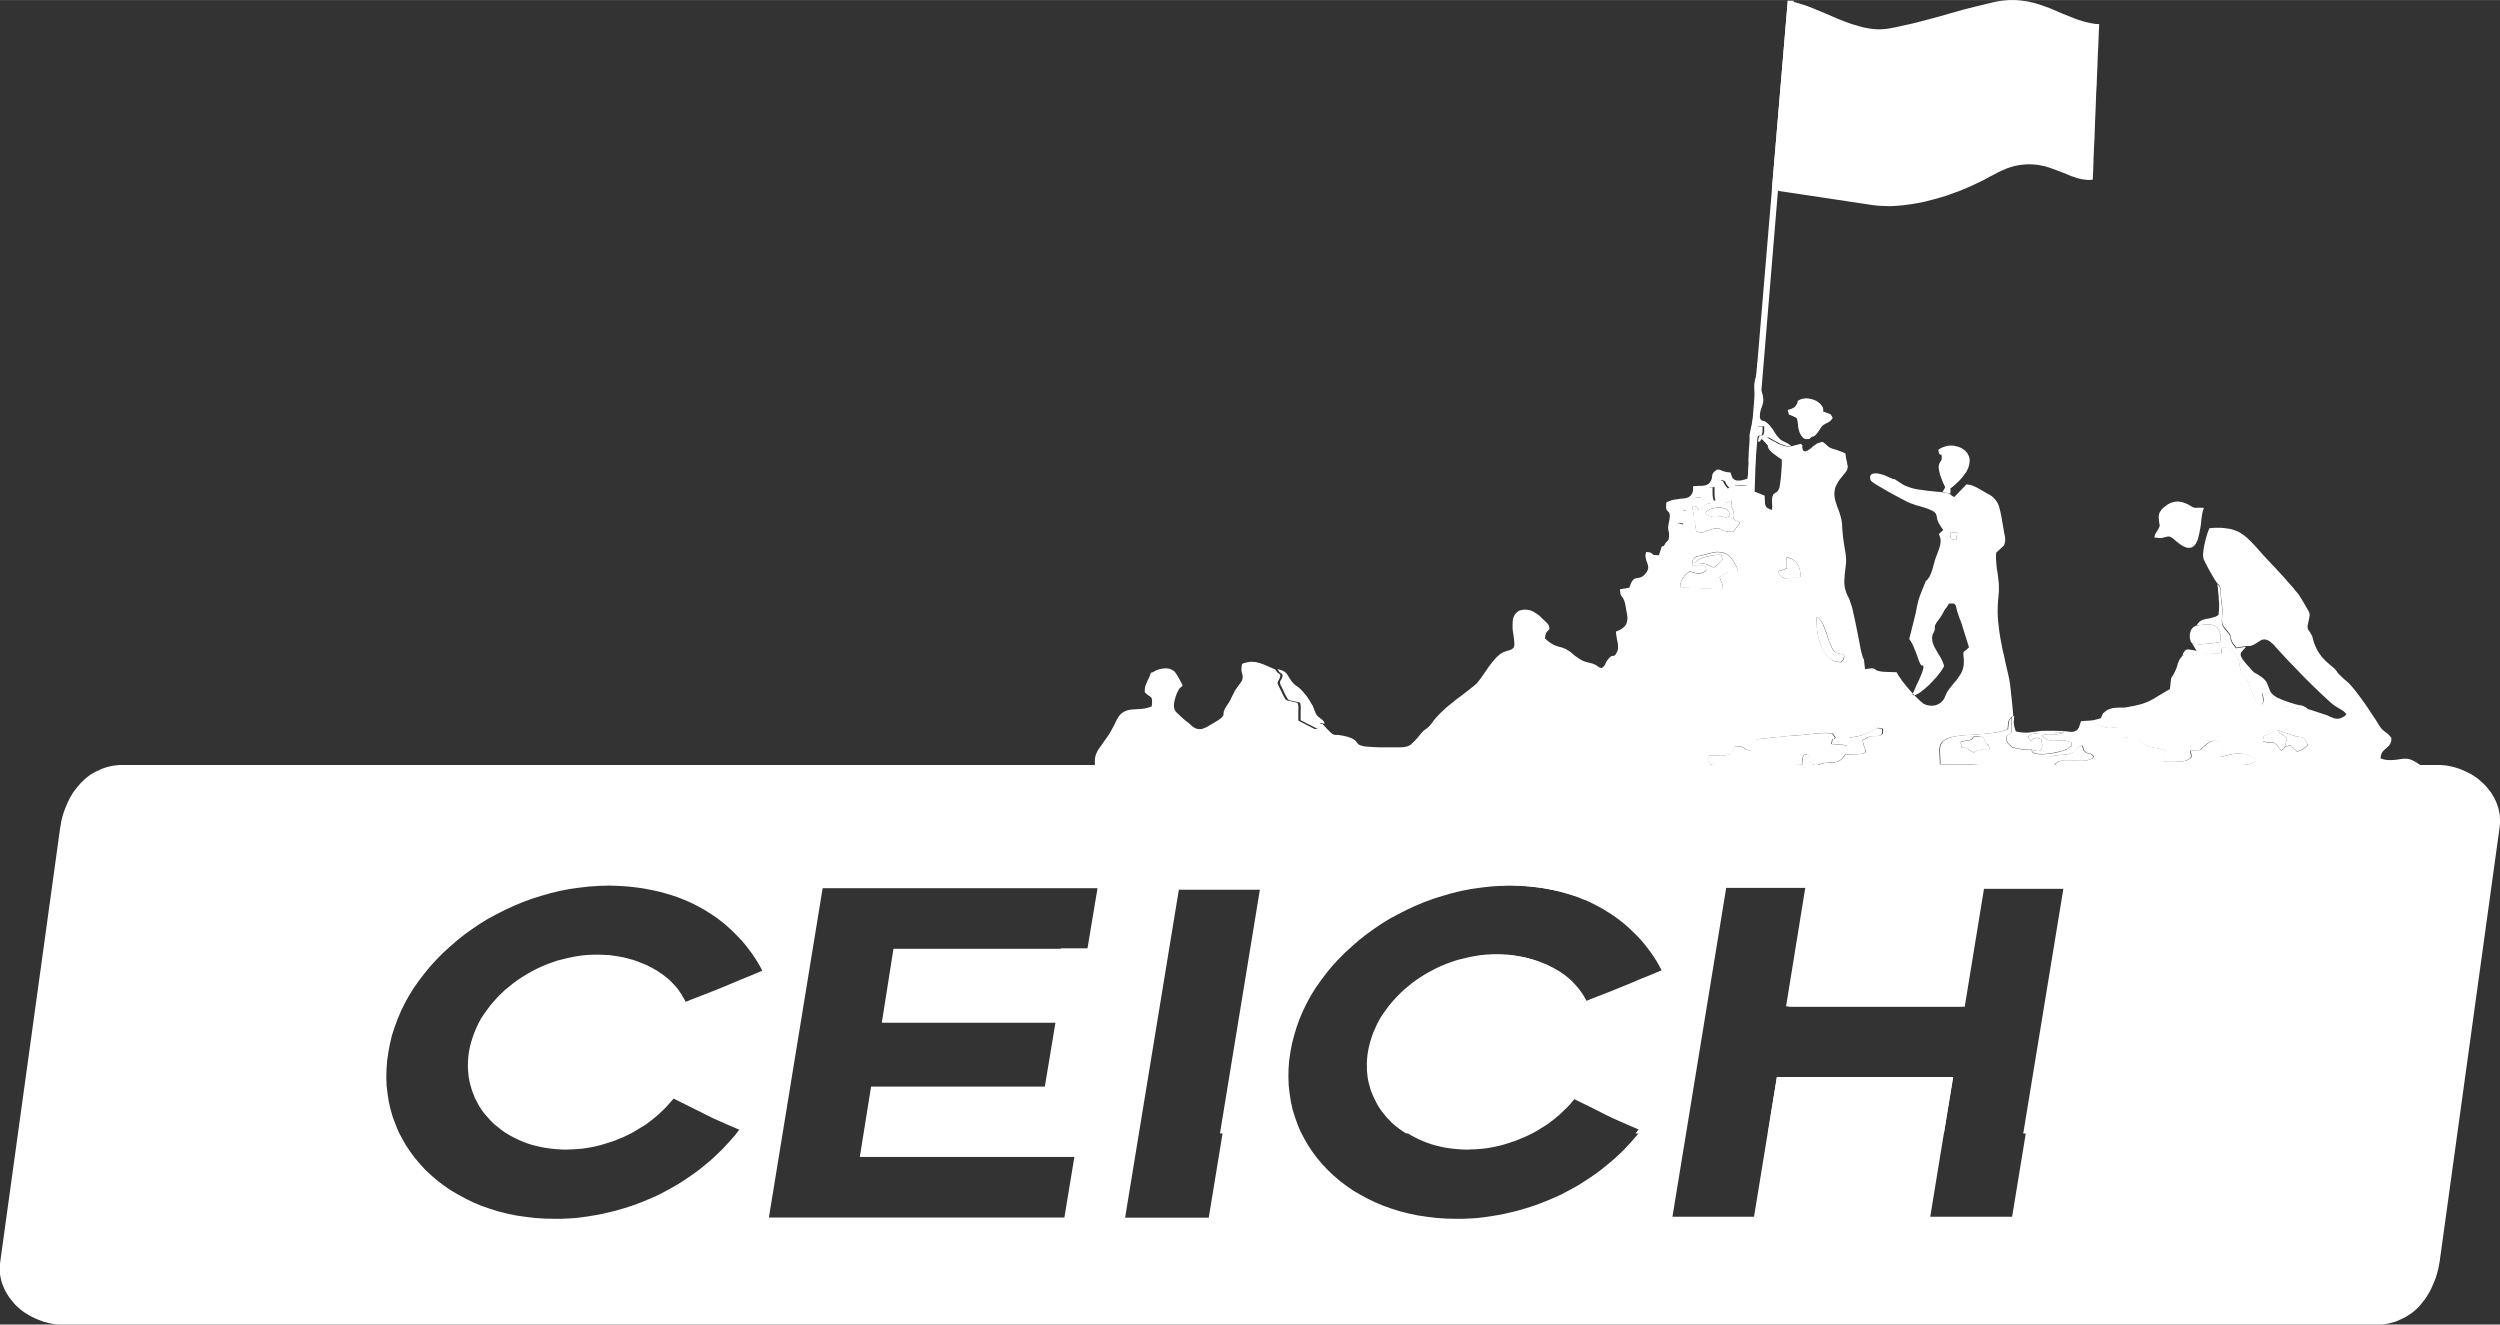 <?xml version="1.0" encoding="UTF-8"?>
<!DOCTYPE svg PUBLIC "-//W3C//DTD SVG 1.1//EN" "http://www.w3.org/Graphics/SVG/1.1/DTD/svg11.dtd">
<!-- Creator: CorelDRAW 2018 (64 Bit Versión de evaluación) -->
<svg xmlns="http://www.w3.org/2000/svg" xml:space="preserve" width="63.301mm" height="33.538mm" version="1.1" style="shape-rendering:geometricPrecision; text-rendering:geometricPrecision; image-rendering:optimizeQuality; fill-rule:evenodd; clip-rule:evenodd"
viewBox="0 0 240.02 127.16"
 xmlns:xlink="http://www.w3.org/1999/xlink">
 <rect x="0" y="0" width="240.02" height="127.16" fill="#333333" stroke="none"/>
 <defs>
  <style type="text/css">
   <![CDATA[
    .fil0 {fill:white}
   ]]>
  </style>
 </defs>
 <g id="Capa_x0020_1">
  <g id="_1414933005856">
   <path class="fil0" d="M190 70.71l0.19 0.02 0.13 0.03 0.09 0.04 0.06 0.06 0.04 0.15 0.08 0.18 0.12 0.16 0.07 0.09 0.05 0.03 0.05 0.01 0.02 0.03 0.03 0.06 0.04 0.15 0.06 0.27 -0.27 0 -0.27 -0.01 -0.24 0 -0.21 0 -0.16 0.03 -0.11 0.03 -0.09 0.05 -0.06 0.03 -0.07 0.06 -0.02 0.05 -0.01 0.01 -0.02 0.02 -0.03 -0.02 -0.03 -0.01 -0.15 -0.09 -0.27 -0.17 -0.15 -0.08 -0.12 -0.06 -0.11 -0.03 -0.08 -0.03 -0.13 -0.02 -0.08 -0.01 -0.03 0 -0.01 -0.03 -0.02 -0.03 0 -0.03 -0.02 -0.15 -0.03 -0.26 0.09 -0.06 0 -0.02 0.04 0 0.18 -0.03 0.24 -0.03 0.16 -0.03 0.13 -0.03 0.11 -0.03 0.08 -0.05 0.09 -0.08 0.04 -0.08 0.03 -0.03 0.02 -0.03 0.05 -0.01 0.04 -0.03 0.06 -0.02 0.11 0 0.12 -0.02 0.15 0.02zm11.72 -1.76l-0.33 0.09 -0.24 0.06 -0.19 0.05 -0.16 0.01 -0.18 0.02 -0.2 0.01 -0.27 0.02 -0.36 0.03 -0.09 0.29 -0.09 0.25 -0.05 0.11 -0.06 0.08 -0.06 0.09 -0.06 0.06 -0.09 0.04 -0.09 0.05 -0.12 0.03 -0.13 0.02 -0.15 0 -0.18 -0.02 -0.19 -0.02 -0.24 -0.03 -0.04 0.06 -0.09 0.09 -0.04 0.03 -0.05 0.03 -0.15 0.03 -0.11 0.03 -0.11 0.03 -0.1 0 -0.11 0.02 -0.21 -0.02 -0.23 0 -0.21 -0.01 -0.22 0.01 -0.11 0 -0.12 0.03 -0.11 0.03 -0.12 0.05 0.09 0.13 0.11 0.1 0.11 0.08 0.12 0.08 0.13 0.05 0.12 0.03 0.14 0.03 0.13 0.02 0.6 -0.02 0.62 -0.01 0.68 0.18 -0.03 0.32 -0.02 0.08 -0.02 -0.02 -0.04 0.02 -0.08 0.05 -0.11 0.1 -0.11 0.08 -0.18 0.08 -0.21 0.09 -0.25 0.07 -0.29 0.08 -0.3 0.06 -0.32 0.06 -0.33 0.04 -0.3 0.03 -0.3 0 -0.27 0 -0.24 -0.03 -0.11 -0.03 -0.09 -0.03 -0.09 -0.03 -0.06 -0.05 -0.05 -0.04 -0.03 -0.06 -0.02 -0.06 0 -0.08 -0.35 0 -0.33 -0.01 -0.32 -0.05 -0.31 -0.06 -0.18 -0.03 -0.16 -0.03 -0.15 -0.04 -0.15 -0.06 -0.16 -0.17 -0.16 -0.16 -0.08 -0.13 -0.06 -0.13 -0.03 -0.11 -0.02 -0.09 0 -0.08 0.03 -0.08 0.02 -0.06 0.04 -0.05 0.2 -0.15 0.16 -0.13 0.03 -0.06 0.03 -0.08 0.02 -0.07 0.01 -0.08 0 -0.17 -0.01 -0.19 -0.02 -0.19 -0.01 -0.21 0 -0.21 0.01 -0.22 -0.12 0.15 -0.08 0.14 -0.05 0.1 -0.01 0.11 0 0.11 -0.02 0.13 -0.01 0.16 -0.03 0.21 -0.26 0.09 -0.24 0.08 -0.27 0.06 -0.26 0.06 -0.56 0.08 -0.56 0.06 -0.57 0.05 -0.57 0.04 -0.56 0.03 -0.57 0.04 -0.45 0.06 -0.39 0.07 -0.18 0.05 -0.15 0.05 -0.13 0.04 -0.13 0.05 -0.11 0.06 -0.11 0.06 -0.09 0.08 -0.08 0.06 -0.06 0.08 -0.06 0.07 -0.05 0.08 -0.03 0.09 -0.06 0.18 -0.03 0.2 -0.02 0.21 0.02 0.22 0.03 0.5 0.01 0.55 0.33 0.02 0.35 0.01 0.35 0 0.33 0 0.35 0 0.33 0 0.35 0 0.35 -0.01 5.27 0.37 0.37 0.05 0.3 0.01 0.27 0 0.23 -0.03 0.24 -0.03 0.25 -0.05 0.32 -0.03 0.37 -0.03 0 -0.13 -0.01 -0.11 -0.03 -0.09 -0.01 -0.08 -0.06 -0.13 -0.03 -0.08 -0.02 -0.05 0 -0.03 0.02 -0.03 0.04 -0.05 0.12 -0.09 0.22 -0.12 0.11 -0.05 0.12 -0.03 0.12 -0.03 0.13 -0.03 0.3 -0.03 0.33 -0.01 0.3 -0.03 0.24 -0.04 0.2 -0.05 0.16 -0.06 0.12 -0.06 0.11 -0.08 0.08 -0.08 0.05 -0.06 0.11 -0.15 0.11 -0.12 0.06 -0.06 0.09 -0.05 0.12 -0.03 0.15 -0.03 0.08 0.13 0.03 0.1 0.02 0.08 0.01 0.05 0 0.06 0.05 0.05 0.08 0.08 0.12 0.11 0.13 0.07 0.09 0.03 0.08 0.01 0.04 0 0.06 0 0.08 0.05 0.11 0.08 0.15 0.13 -0.05 0.08 -0.01 0.06 -0.03 0.03 -0.05 0.05 -0.11 0.04 -0.13 0.06 -0.21 0.06 -0.22 0.03 -0.24 0.02 -0.26 0 -0.54 -0.02 -0.53 -0.03 -0.25 0 -0.24 0.01 -0.22 0.03 -0.21 0.06 -0.09 0.05 -0.08 0.04 -0.08 0.06 -0.08 0.06 -0.06 0.07 -0.05 0.09 -0.04 0.11 -0.02 0.11 0.56 0.21 0.18 0.01 0.16 0.02 0.15 0 0.16 0 0.19 0 0.15 0.03 0.12 0.03 0.12 0.02 0.09 0.03 0.12 0.03 0.12 0.03 0.15 0.02 0.22 0 0.29 -0.02 0.33 -0.05 0.36 -0.03 0.36 -0.05 0.33 -0.04 0.3 -0.03 0.21 -0.03 0.22 0 0.29 0 0.32 0.02 0.35 0.03 0.35 0.02 0.35 0.01 0.33 0.02 0.3 0 0.3 -0.03 0.3 -0.03 0.3 -0.06 0.3 -0.04 0.3 -0.06 0.3 -0.05 0.3 -0.03 0.29 0 0.37 0 0.35 0 0.32 -0.02 0.28 -0.01 0.29 -0.03 0.3 -0.03 0.29 -0.03 0.32 -0.03 0.33 -0.02 0.39 0 0.45 0 0.49 0.02 1.1 0.02 1.14 0.03 0.59 -0.02 0.56 -0.01 0.53 -0.03 0.48 -0.04 0.24 -0.03 0.21 -0.05 0.19 -0.03 0.18 -0.06 0.16 -0.06 0.15 -0.06 0.12 -0.08 0.11 -0.08 -0.13 -0.11 -0.15 -0.1 -0.15 -0.09 -0.13 -0.08 -0.15 -0.07 -0.13 -0.05 -0.13 -0.05 -0.15 -0.05 -0.27 -0.04 -0.27 -0.03 -0.25 0.01 -0.26 0.02 -0.24 0.04 -0.23 0.05 -0.21 0.05 -0.2 0.05 -0.16 0.04 -0.16 0.05 -0.13 0.02 -0.12 0 0.12 -0.26 0.12 -0.29 0.02 -0.09 0.01 -0.08 0 -0.09 0 -0.11 -0.03 -0.11 -0.03 -0.11 -0.06 -0.12 -0.08 -0.12 -0.11 -0.06 -0.09 -0.05 -0.11 -0.03 -0.09 -0.02 -0.11 -0.01 -0.09 0 -0.09 0.01 -0.09 0.02 -0.18 0.08 -0.17 0.09 -0.16 0.11 -0.15 0.13 -0.23 0.19 -0.13 0.13 -0.09 0.09 -0.08 0.04 -0.11 0.03 -0.18 0 -0.25 0.01 -0.39 0.02 0.05 0.18 0.04 0.15 0.02 0.12 0 0.11 -0.02 0.04 -0.01 0.05 -0.03 0.05 -0.05 0.04 -0.12 0.08 -0.16 0.09 -0.12 0.05 -0.13 0.03 -0.14 0.03 -0.16 0.02 -0.32 0.02 -0.33 0.01 -0.32 0 -0.25 0 -0.2 0 -0.16 -0.01 -0.11 -0.03 -0.07 -0.03 -0.03 -0.03 -0.01 -0.01 0 -0.03 -0.02 -0.03 0.02 -0.06 0.03 -0.09 0.05 -0.09 0.06 -0.09 0.06 -0.12 0.06 -0.13 0.06 -0.13 0.04 -0.16 -0.42 -0.13 -0.34 -0.09 -0.35 -0.08 -0.47 -0.09 -0.06 -0.02 -0.06 -0.02 -0.17 -0.06 -0.18 -0.08 -0.16 -0.11 -0.15 -0.11 -0.13 -0.12 -0.11 -0.11 -0.08 -0.09 -0.04 -0.06 -0.03 -0.05 -0.03 -0.03 -0.49 0.02 -0.37 -0.02 -0.14 -0.01 -0.12 -0.02 -0.09 -0.03 -0.09 -0.04 -0.08 -0.06 -0.07 -0.06 -0.06 -0.09 -0.08 -0.09 -0.16 -0.24 -0.22 -0.33 -0.37 0 -0.42 0.01 -0.24 -0.03 -0.26 -0.06 -0.13 -0.05 -0.15 -0.04 -0.15 -0.08 -0.16 -0.09 0.11 -0.12 0.09 -0.12 0.08 -0.13 0.09 -0.2z"/>
   <polygon class="fil0" points="216.92,91.88 217.04,91.82 217.1,91.81 217.16,91.76 217.28,91.64 217.43,91.69 217.53,91.75 217.61,91.79 217.67,91.84 217.73,91.88 217.82,91.91 217.92,91.94 218.09,91.97 218.36,92.02 218.7,92.03 219.11,92.05 219.57,92.05 220.62,92.05 221.76,92.02 222.9,91.99 223.97,91.97 224.87,91.97 225.51,91.99 225.56,91.48 225.57,91.04 225.56,90.65 225.53,90.29 225.48,89.93 225.42,89.56 225.36,89.17 225.3,88.73 225.3,88.51 225.3,88.3 225.32,88.1 225.35,87.92 225.42,87.53 225.47,87.14 225.47,86.9 225.45,86.71 225.42,86.53 225.39,86.36 225.36,86.2 225.33,86.03 225.3,85.85 225.3,85.64 225.29,85.25 225.29,84.89 225.3,84.52 225.35,84.08 225.36,83.98 225.39,83.86 225.42,83.77 225.45,83.68 225.5,83.59 225.54,83.53 225.6,83.47 225.66,83.42 225.72,83.41 225.78,83.39 225.86,83.39 225.93,83.41 226.01,83.45 226.08,83.51 226.17,83.59 226.26,83.69 226.35,83.83 226.43,83.98 226.49,84.14 226.53,84.32 226.55,84.52 226.58,84.71 226.58,84.91 226.56,85.12 226.53,85.54 226.47,85.94 226.38,86.32 226.29,86.63 226.28,87.05 226.28,87.41 226.31,87.73 226.34,88.03 226.38,88.31 226.41,88.6 226.46,88.91 226.47,89.26 226.47,89.62 226.46,89.93 226.44,90.23 226.43,90.53 226.41,90.83 226.41,91.15 226.43,91.52 226.47,91.94 226.94,92.02 226.86,91.81 226.8,91.6 226.76,91.4 226.73,91.19 226.68,90.76 226.68,90.32 226.7,89.89 226.7,89.44 226.7,88.99 226.65,88.55 226.62,88.27 226.61,88.01 226.59,87.79 226.59,87.56 226.62,87.13 226.65,86.74 226.71,86.35 226.76,85.94 226.79,85.51 226.8,85.03 226.82,84.64 226.82,84.37 226.8,84.17 226.79,84.04 226.76,83.92 226.7,83.78 226.62,83.6 226.53,83.35 226.49,83.21 226.47,83.02 226.44,82.79 226.44,82.52 226.43,81.88 226.43,81.16 226.41,80.78 226.4,80.41 226.37,80.02 226.34,79.66 226.28,79.3 226.22,78.95 226.13,78.65 226.02,78.37 225.29,78.49 225.26,78.67 225.24,79.01 225.21,79.48 225.18,79.99 225.15,80.53 225.14,80.99 225.12,81.37 225.12,81.58 225.14,82.07 225.11,82.37 225.08,82.57 225.03,82.72 224.97,82.9 224.91,83.17 224.85,83.63 224.79,84.35 224.69,84.23 224.63,84.17 224.6,84.13 224.6,84.1 224.6,84.07 224.58,84.02 224.57,83.98 224.51,83.89 224.42,83.72 224.39,83.66 224.33,83.62 224.16,83.57 224.07,83.72 224.01,83.87 223.97,84.02 223.94,84.19 223.92,84.35 223.92,84.53 223.94,84.71 223.95,84.89 224,85.27 224.04,85.66 224.06,85.85 224.07,86.06 224.09,86.27 224.09,86.48 223.79,89.12 223.74,89.26 223.71,89.32 223.68,89.36 223.62,89.44 223.43,89.44 223.28,89.44 223.14,89.44 223.05,89.41 222.99,89.39 222.95,89.36 222.92,89.32 222.9,89.27 222.9,89.15 222.9,88.99 222.89,88.9 222.87,88.78 222.83,88.66 222.77,88.52 222.24,88.54 222.23,88.79 222.23,88.99 222.26,89.15 222.27,89.29 222.32,89.38 222.36,89.45 222.41,89.51 222.44,89.54 222.48,89.57 222.51,89.6 222.53,89.63 222.53,89.68 222.51,89.74 222.48,89.81 222.41,89.92 222.33,90.07 222.3,90.1 222.27,90.14 222.15,90.34 222.08,90.49 222.05,90.62 222.05,90.77 222.08,91.18 222.11,91.87 219.17,91.78 218.79,82.28 218.75,82.1 218.69,82 218.66,81.95 218.63,81.92 218.58,81.89 218.54,81.88 218.3,81.86 217.97,81.86 217.55,80.93 216.9,80.95 216.83,81.07 216.77,81.2 216.71,81.34 216.66,81.46 216.59,81.71 216.54,81.97 216.53,82.22 216.53,82.46 216.54,82.7 216.59,82.94 216.68,83.44 216.77,83.92 216.81,84.16 216.86,84.4 216.87,84.64 216.89,84.89 216.89,85.24 216.89,85.6 216.89,85.76 216.87,85.93 216.84,86.08 216.81,86.23 216.75,86.45 216.71,86.65 216.68,86.81 216.66,86.95 216.65,87.08 216.65,87.2 216.66,87.31 216.68,87.41 216.72,87.65 216.78,87.95 216.84,88.34 216.89,88.87 216.89,89.24 216.89,89.62 216.89,90.01 216.87,90.38 216.87,90.76 216.87,91.13 216.89,91.51 "/>
   <polygon class="fil0" points="178.81,71.04 179.05,70.94 179.19,70.85 179.28,70.8 179.35,70.76 179.43,70.74 179.56,70.71 179.77,70.7 180.09,70.68 180.27,70.65 180.4,70.64 180.48,70.61 180.52,70.6 180.57,70.56 180.61,70.53 180.64,70.49 180.67,70.44 180.69,70.38 180.7,70.32 180.7,70.17 180.69,69.98 180.37,69.92 180.21,69.9 180.15,69.92 180.07,69.95 179.98,70.01 179.85,70.08 179.62,70.2 179.37,70.32 179.1,70.44 178.81,70.56 178.51,70.65 178.2,70.73 177.85,70.77 177.51,70.8 177.51,71.04 177.48,71.22 177.45,71.31 177.42,71.39 177.37,71.46 177.31,71.56 175.8,71.43 175.86,71.16 175.89,71.01 175.92,70.97 175.93,70.95 175.95,70.95 175.96,70.95 175.99,70.97 176.04,70.97 176.05,70.95 176.1,70.92 176.13,70.88 176.17,70.8 176.02,70.61 175.89,70.41 175.59,70.4 175.29,70.38 175,70.38 174.7,70.4 174.42,70.41 174.13,70.44 173.86,70.47 173.61,70.5 173.04,70.56 172.5,70.61 171.96,70.64 171.39,70.68 168.67,70.97 168.58,71.01 168.51,71.06 168.45,71.12 168.39,71.18 168.3,71.3 168.22,71.45 168.13,71.76 168.07,72.08 167.91,72.05 167.79,72 167.68,71.97 167.61,71.93 167.49,71.86 167.38,71.78 167.32,71.75 167.26,71.72 167.2,71.69 167.11,71.67 166.99,71.66 166.86,71.66 166.69,71.67 166.48,71.69 166.35,72.04 166.24,72.27 166.2,72.32 166.15,72.37 166.09,72.41 166.02,72.44 165.82,72.48 165.54,72.53 165.18,72.55 164.79,72.53 164.41,72.53 164.02,72.53 164.01,72.72 163.99,72.87 163.99,73.01 164.01,73.12 164.04,73.19 164.07,73.27 164.13,73.31 164.19,73.36 164.65,73.51 165.49,73.78 165.64,73.84 165.78,73.87 165.93,73.89 166.06,73.91 166.35,73.92 166.65,73.89 166.93,73.87 167.25,73.84 167.56,73.81 167.91,73.79 168.85,73.78 169.66,73.75 170.37,73.69 170.98,73.61 171.54,73.55 172.03,73.49 172.51,73.44 172.99,73.43 173.02,73.04 173.05,72.77 173.08,72.66 173.11,72.59 173.13,72.53 173.16,72.5 173.2,72.47 173.23,72.45 173.26,72.44 173.31,72.44 173.38,72.44 173.47,72.42 173.65,72.55 173.74,72.65 173.77,72.69 173.79,72.72 173.79,72.77 173.79,72.8 173.77,72.89 173.77,73 173.77,73.07 173.79,73.14 173.82,73.24 173.86,73.33 174.18,73.43 174.31,73.48 174.45,73.46 174.76,73.34 174.94,73.3 175.11,73.25 175.27,73.24 175.42,73.22 175.71,73.2 175.98,73.19 176.11,73.17 176.25,73.16 176.37,73.12 176.49,73.07 176.61,73.01 176.74,72.92 176.86,72.8 176.98,72.66 177.15,72.42 177.64,72.42 178.05,72.41 178.38,72.39 178.63,72.38 178.83,72.35 178.96,72.31 179.02,72.27 179.05,72.26 179.08,72.23 179.1,72.18 179.11,72.11 179.1,72.02 179.05,71.9 179.01,71.78 178.95,71.63 178.9,71.46 178.86,71.27 "/>
   <polygon class="fil0" points="162.55,46.68 162.55,46.92 162.54,47.13 162.51,47.24 162.48,47.33 162.43,47.4 162.39,47.49 162.33,47.55 162.27,47.63 162.19,47.67 162.12,47.73 162.03,47.76 161.92,47.81 161.8,47.82 161.68,47.85 161.34,47.88 160.93,47.94 160.71,47.97 160.48,48.03 160.24,48.12 160,48.21 159.96,48.45 159.96,48.63 159.96,48.77 159.99,48.87 160.02,48.96 160.06,49.01 160.11,49.07 160.15,49.1 160.21,49.16 160.24,49.2 160.29,49.29 160.3,49.4 160.32,49.53 160.3,49.71 160.27,49.94 160.21,50.22 160.17,50.48 160.15,50.66 160.17,50.81 160.18,50.93 160.21,51.05 160.24,51.17 160.24,51.32 160.24,51.53 160.21,51.71 160.17,51.83 160.12,51.9 160.06,51.96 159.99,52.04 159.91,52.13 159.84,52.25 159.73,52.44 159.9,52.4 159.94,52.38 160,52.37 160.17,52.26 160.29,52.19 160.32,52.17 160.33,52.14 160.47,52.02 160.6,51.9 160.74,51.78 160.86,51.65 160.98,51.53 160.77,51.3 160.62,51.14 160.56,51.05 160.53,50.91 160.51,50.73 160.5,50.48 160.87,50.3 161.1,50.21 161.22,50.19 161.35,50.21 161.55,50.25 161.8,50.33 161.62,49.01 161.89,49.01 162.01,49.01 162.07,48.96 162.19,48.89 162.22,48.51 162.27,48.23 162.3,48.12 162.34,48.03 162.39,47.96 162.45,47.9 162.52,47.85 162.6,47.82 162.7,47.81 162.82,47.79 163.12,47.78 163.5,47.78 163.53,47.52 163.59,47.31 163.63,47.22 163.68,47.13 163.74,47.07 163.8,47 163.86,46.94 163.93,46.89 164.02,46.85 164.13,46.82 164.22,46.8 164.34,46.77 164.46,46.77 164.61,46.76 164.61,47.13 164.61,47.48 164.62,47.64 164.64,47.81 164.68,47.94 164.73,48.08 164.89,48.02 165,47.99 165.03,47.96 165.06,47.94 165.09,47.91 165.1,47.88 165.12,47.79 165.12,47.67 165.12,47.52 165.12,47.3 165.1,46.92 165.09,46.64 165.09,46.52 165.12,46.38 165.16,46.23 165.22,46.07 165.42,46.11 165.54,46.16 165.6,46.19 165.63,46.23 165.66,46.31 165.72,46.43 165.84,46.61 166.05,46.86 166.21,46.8 166.3,46.76 166.36,46.73 166.39,46.7 166.44,46.67 166.51,46.64 166.63,46.62 166.84,46.59 167.08,46.58 167.32,46.58 167.58,46.58 167.83,46.56 167.88,46.46 167.94,46.34 167.97,46.22 168.01,46.08 168.07,45.78 168.12,45.47 168.18,44.73 168.21,43.95 168.24,43.14 168.3,42.35 168.34,41.96 168.4,41.6 168.48,41.25 168.58,40.94 169.38,40.92 169.38,41.19 169.38,41.4 169.35,41.57 169.32,41.67 169.29,41.73 169.24,41.78 169.18,41.79 169.14,41.79 169.08,41.79 169.02,41.81 168.97,41.82 168.93,41.87 168.88,41.94 168.84,42.06 168.81,42.23 168.79,42.45 168.9,42.38 168.94,42.36 168.96,42.38 168.96,42.41 168.97,42.39 169.09,42.15 169.27,42.24 169.29,42.24 169.27,42.26 169.29,42.29 169.33,42.35 169.44,42.44 169.57,42.59 169.6,42.63 169.66,42.68 169.89,42.81 169.69,41.97 169.87,42.03 170.1,42.15 170.35,42.3 170.65,42.45 170.8,42.54 170.95,42.62 171.13,42.68 171.3,42.74 171.46,42.8 171.64,42.83 171.82,42.86 172,42.86 171.88,42.75 171.78,42.66 171.67,42.59 171.58,42.54 171.4,42.45 171.22,42.36 171.13,42.32 171.04,42.26 170.94,42.2 170.85,42.11 170.74,41.99 170.62,41.85 170.5,41.7 170.38,41.51 170.22,41.24 170.05,41.03 169.92,40.86 169.8,40.73 169.68,40.62 169.59,40.55 169.5,40.49 169.41,40.44 169.27,40.4 169.15,40.37 169.11,40.34 169.06,40.29 169.02,40.23 168.97,40.14 168.96,39.95 168.97,39.77 168.99,39.6 169.02,39.45 169.11,39.18 169.2,38.91 169.24,38.78 169.27,38.63 169.29,38.48 169.29,38.33 169.27,38.15 169.24,37.95 169.18,37.73 169.09,37.49 169.05,37.34 169.02,37.17 168.99,37.01 168.97,36.83 168.97,36.45 168.99,36.08 168.99,35.7 168.99,35.34 168.96,35.18 168.93,35.01 168.9,34.86 168.84,34.71 168.78,34.79 168.75,34.86 168.72,34.94 168.7,35 168.69,35.15 168.67,35.3 168.67,35.45 168.67,35.63 168.66,35.84 168.6,36.08 168.51,36.42 168.45,36.71 168.43,36.86 168.42,37.04 168.42,37.23 168.43,37.49 168.46,37.83 168.48,38.16 168.48,38.45 168.48,38.73 168.45,39.23 168.39,39.68 168.31,40.11 168.22,40.55 168.12,41.01 168.01,41.54 167.98,41.7 167.97,41.87 167.97,42.05 167.97,42.24 167.95,42.63 167.92,43.02 167.89,43.4 167.88,43.79 167.86,44.18 167.88,44.55 167.86,44.94 167.85,45.3 167.85,45.47 167.82,45.65 167.79,45.8 167.76,45.96 167.49,46.04 167.26,46.1 167.07,46.13 166.9,46.13 166.75,46.13 166.63,46.1 166.53,46.05 166.45,46.01 166.38,45.93 166.33,45.87 166.29,45.78 166.26,45.71 166.2,45.53 166.14,45.36 165.85,45.33 165.66,45.29 165.51,45.26 165.39,45.21 165.28,45.17 165.18,45.12 165.04,45.09 164.86,45.08 164.73,45.17 164.64,45.24 164.55,45.32 164.49,45.39 164.44,45.47 164.41,45.53 164.4,45.6 164.38,45.66 164.37,45.8 164.34,45.95 164.31,46.04 164.28,46.13 164.22,46.22 164.16,46.32 164.08,46.4 164.02,46.46 163.93,46.5 163.84,46.55 163.65,46.61 163.44,46.64 162.99,46.65 "/>
   <polygon class="fil0" points="210.89,60.06 211.37,59.99 211.79,59.96 211.97,59.96 212.15,59.96 212.3,59.97 212.43,60 212.57,60.05 212.69,60.11 212.79,60.18 212.88,60.29 212.96,60.39 213.03,60.53 213.11,60.68 213.15,60.86 213.2,61.01 213.21,61.08 213.21,61.14 213.2,61.31 213.17,61.52 213.14,61.61 213.09,61.64 212.97,61.67 212.39,61.76 212.06,61.79 211.82,61.8 211.65,61.83 211.5,61.83 211.35,61.85 211.14,61.85 210.87,61.83 210.48,61.8 210.89,62.48 210.41,62.39 210.03,62.34 209.96,62.36 209.88,62.39 209.81,62.43 209.75,62.51 209.68,62.6 209.61,62.7 209.57,62.85 209.51,63.02 209.64,62.94 209.81,62.84 209.9,62.79 210,62.75 210.11,62.72 210.23,62.72 210.38,62.73 210.47,62.75 210.51,62.78 210.54,62.81 210.6,62.82 210.68,62.84 210.84,62.84 211.08,62.81 211.64,62.78 212.18,62.78 212.72,62.76 213.27,62.75 213.27,62.58 213.27,62.43 213.29,62.33 213.33,62.24 213.36,62.21 213.39,62.19 213.45,62.18 213.51,62.18 213.68,62.19 213.92,62.25 214.02,62.28 214.11,62.34 214.2,62.4 214.29,62.48 214.46,62.64 214.59,62.82 214.68,62.96 214.77,63.09 214.83,63.23 214.89,63.36 214.97,63.6 215.01,63.83 215.04,64.05 215.09,64.28 215.1,64.38 215.13,64.49 215.18,64.59 215.22,64.7 215.31,64.83 215.37,64.91 215.43,64.95 215.49,64.97 215.55,65 215.61,65.06 215.69,65.16 215.78,65.34 215.9,65.66 216.02,66.02 216.15,66.39 216.3,66.75 216.38,66.93 216.47,67.08 216.56,67.23 216.66,67.37 216.77,67.47 216.87,67.56 216.95,67.59 217.01,67.62 217.07,67.64 217.14,67.65 217.23,67.5 217.28,67.38 217.29,67.26 217.29,67.16 217.26,67.04 217.23,66.89 217.22,66.74 217.2,66.54 217.41,66.65 217.62,66.77 217.83,66.9 218.06,67.05 218.51,67.35 218.91,67.64 219,67.68 219.12,67.73 219.26,67.77 219.41,67.82 219.77,67.89 220.16,67.97 220.56,68.03 220.95,68.07 221.31,68.1 221.58,68.1 221.51,68.01 221.49,67.98 221.46,67.97 221.33,67.88 221.21,67.82 221.09,67.77 220.98,67.73 220.86,67.71 220.64,67.67 220.38,67.61 219.74,67.41 219.23,67.23 219,67.14 218.82,67.05 218.64,66.98 218.51,66.89 218.37,66.81 218.27,66.72 218.18,66.65 218.1,66.56 218.03,66.48 217.98,66.41 217.94,66.33 217.91,66.24 217.79,65.93 217.65,65.58 217.61,65.49 217.55,65.4 217.47,65.31 217.38,65.21 217.28,65.12 217.16,65.01 217.01,64.91 216.84,64.8 216.69,64.71 216.59,64.65 216.5,64.61 216.35,64.5 216.15,64.29 215.97,64.08 215.75,63.84 215.57,63.63 215.42,63.44 215.3,63.29 215.22,63.14 215.16,63.02 215.13,62.93 215.12,62.82 215.13,62.75 215.16,62.66 215.21,62.58 215.27,62.51 215.43,62.33 215.64,62.09 214.67,62.24 214.53,62.06 214.44,61.95 214.37,61.85 214.26,61.65 214.17,61.43 214.14,61.28 214.13,61.19 214.13,61.11 214.1,61.04 214.02,60.92 213.89,60.74 213.65,60.45 213.54,60.32 213.45,60.18 213.39,60.06 213.35,59.94 213.33,59.82 213.32,59.7 213.3,59.58 213.32,59.45 213.33,59.13 213.35,58.76 213.35,58.55 213.33,58.31 213.3,58.04 213.27,57.75 213.2,57.09 213.18,56.66 213.15,56.49 213.11,56.34 213.06,56.28 213.02,56.21 212.96,56.15 212.88,56.09 212.93,56.43 212.96,56.79 213,57.18 213.02,57.57 213.05,57.96 213.05,58.34 213.03,58.71 212.99,59.04 212.84,59.13 212.69,59.21 212.54,59.25 212.39,59.3 212.09,59.37 211.8,59.42 211.67,59.45 211.53,59.49 211.41,59.54 211.29,59.6 211.17,59.69 211.08,59.78 210.98,59.91 "/>
   <polygon class="fil0" points="206.85,51.6 207.1,51.63 207.3,51.65 207.48,51.65 207.63,51.63 207.86,51.57 208.03,51.53 208.11,51.51 208.2,51.5 208.28,51.51 208.37,51.54 208.48,51.6 208.61,51.68 208.76,51.8 208.92,51.95 209.16,52.14 209.39,52.31 209.6,52.43 209.79,52.52 209.97,52.58 210.14,52.59 210.27,52.59 210.41,52.55 210.53,52.49 210.65,52.4 210.74,52.29 210.83,52.17 210.9,52.02 210.98,51.86 211.04,51.68 211.08,51.5 211.17,51.11 211.25,50.69 211.31,50.28 211.35,49.88 211.4,49.5 211.46,49.19 211.49,49.05 211.52,48.95 211.56,48.84 211.61,48.78 211.5,48.75 211.37,48.74 211.23,48.74 211.1,48.74 210.96,48.75 210.81,48.75 210.69,48.74 210.57,48.71 210.45,48.65 210.26,48.53 210.14,48.47 210,48.39 209.85,48.33 209.68,48.27 209.52,48.21 209.34,48.18 209.15,48.15 208.95,48.15 208.74,48.18 208.53,48.24 208.42,48.27 208.32,48.32 208.2,48.38 208.1,48.44 207.89,48.6 207.7,48.74 207.55,48.89 207.45,49.04 207.36,49.17 207.3,49.31 207.27,49.44 207.25,49.56 207.28,50.04 207.35,50.46 207.33,50.52 207.32,50.58 207.28,50.66 207.25,50.72 207.18,50.85 207.09,51 207,51.14 206.91,51.29 206.9,51.36 206.87,51.44 206.85,51.51 "/>
   <polygon class="fil0" points="231.44,85.69 231.36,85.24 231.3,84.79 231.29,84.55 231.27,84.31 231.26,84.07 231.27,83.83 231.29,83.54 231.32,83.36 231.36,83.23 231.41,83.11 231.45,83 231.5,82.87 231.53,82.67 231.54,82.39 231.54,81.94 231.53,81.5 231.5,81.08 231.47,80.68 231.45,80.26 231.44,79.84 231.44,79.39 231.47,78.94 231.38,78.98 231.32,79.04 231.26,79.1 231.21,79.15 231.15,79.25 231.12,79.36 231.12,79.46 231.11,79.57 231.08,79.69 231.03,79.82 230.88,79.43 230.82,79.25 230.79,79.22 230.75,79.19 230.7,79.18 230.64,79.16 230.45,79.12 230.16,79.07 230.01,78.98 229.92,78.97 229.89,78.97 229.89,78.98 229.86,78.95 229.71,78.68 229.62,78.77 229.56,78.85 229.5,78.92 229.47,79 229.46,79.06 229.46,79.12 229.46,79.18 229.47,79.24 229.5,79.37 229.52,79.55 229.52,79.66 229.52,79.78 229.49,79.91 229.44,80.06 229.37,80.26 229.29,80.44 229.2,80.59 229.11,80.75 229.04,80.92 228.96,81.11 228.92,81.32 228.89,81.58 229.01,81.68 229.11,81.76 229.19,81.79 229.25,81.83 229.29,81.88 229.34,81.94 229.38,82.06 229.44,82.24 229.26,82.33 229.14,82.36 229.07,82.36 229.02,82.36 228.99,82.36 228.96,82.39 228.9,82.48 228.83,82.64 228.87,82.73 228.9,82.81 228.95,82.85 228.99,82.9 229.08,82.97 229.17,83 229.29,83.03 229.43,83.08 229.59,83.14 229.79,83.24 229.92,83.32 230.03,83.41 230.1,83.48 230.16,83.54 230.19,83.62 230.21,83.68 230.21,83.74 230.19,83.81 230.04,84.1 229.88,84.49 230.16,84.94 230.3,85.1 230.37,85.15 230.51,85.19 230.58,85.1 230.66,85.01 230.7,84.94 230.75,84.85 230.81,84.7 230.84,84.55 230.87,84.38 230.9,84.23 230.96,84.05 231.03,83.87 231.03,84.22 231.02,84.59 231.02,84.79 231.03,84.97 231.08,85.15 231.12,85.3 231.18,85.45 231.2,85.52 231.2,85.57 231.18,85.6 231.23,85.61 "/>
   <path class="fil0" d="M162.7 54.05l0.09 -0.09 0.11 -0.11 0.12 -0.08 0.15 -0.09 0.15 -0.08 0.16 -0.06 0.18 -0.06 0.18 -0.04 0.38 -0.09 0.37 -0.06 0.36 -0.03 0.32 0 0.03 0.15 0.03 0.11 0.03 0.11 -0.01 0.09 -0.05 0.09 -0.09 0.12 -0.16 0.15 -0.23 0.2 -0.11 0.09 -0.09 0.06 -0.06 0.03 -0.08 0 -0.06 0 -0.04 -0.03 -0.08 -0.03 -0.08 -0.04 -0.09 -0.06 -0.11 -0.04 -0.13 -0.06 -0.16 -0.05 -0.2 -0.05 -0.24 -0.03 -0.27 -0.02 -0.33 0zm-0.23 0.26l0.21 0 0.23 -0.02 0.21 -0.01 0.16 0 0.16 0.03 0.12 0.02 0.07 0.03 0.06 0.03 0.03 0.04 0.04 0.08 0.03 0.09 0.05 0.12 -0.08 0.09 -0.01 0.03 -0.03 0.03 -0.13 0.06 -0.11 0.05 -0.09 0.03 -0.09 0.03 -0.09 0.01 -0.18 0.02 -0.17 -0.02 -0.33 -0.09 -0.33 -0.09 -0.16 0.12 -0.15 0.15 -0.16 0.15 -0.13 0.18 -0.06 0.09 -0.06 0.11 -0.05 0.11 -0.04 0.1 -0.03 0.12 -0.03 0.13 0 0.12 0 0.15 4.08 0.19 0 -0.22 -0.03 -0.16 -0.03 -0.13 -0.04 -0.12 -0.06 -0.11 -0.04 -0.13 -0.06 -0.13 -0.05 -0.19 0.7 -0.42 0.24 -0.05 0.24 -0.01 0.26 0.01 0.24 0 0.01 -0.35 -0.01 -0.11 -0.06 -0.04 -0.09 -0.15 -0.12 -0.22 -0.12 -0.23 -0.08 -0.1 -0.07 -0.09 -0.09 -0.11 -0.07 -0.09 -0.11 -0.08 -0.11 -0.08 -0.12 -0.08 -0.12 -0.06 -0.15 -0.05 -0.15 -0.04 -0.16 -0.02 -0.18 -0.02 -0.16 0 -0.19 0.03 -0.2 0.03 -0.19 0.04 -0.4 0.11 -0.39 0.1 -0.22 0.05 -0.21 0.05 -0.09 0.01 -0.08 0.03 -0.08 0.05 -0.06 0.03 -0.06 0.06 -0.05 0.06 -0.05 0.06 -0.03 0.09 -0.02 0.11 -0.01 0.11 -0.02 0.13 0 0.15z"/>
   <polygon class="fil0" points="171.75,39.8 172.09,39.93 172.32,40.04 172.41,40.08 172.47,40.13 172.51,40.17 172.54,40.23 172.59,40.53 172.66,41.13 172.71,41.31 172.78,41.52 172.87,41.72 172.95,41.84 173.04,41.94 173.1,42.02 173.17,42.08 173.23,42.11 173.32,42.14 173.41,42.15 173.55,42.15 173.73,42.14 173.8,42.06 173.86,42 173.91,41.96 173.95,41.93 174.03,41.91 174.12,41.9 174.16,41.87 174.21,41.84 174.27,41.79 174.34,41.73 174.42,41.64 174.52,41.51 174.63,41.36 174.75,41.16 174.84,41.04 174.91,40.94 174.99,40.86 175.05,40.8 175.2,40.71 175.33,40.64 175.47,40.58 175.62,40.49 175.69,40.43 175.78,40.35 175.86,40.26 175.95,40.14 175.89,39.98 175.81,39.86 175.74,39.77 175.63,39.72 175.39,39.63 175.03,39.5 175.05,39.41 175.05,39.33 175.03,39.24 175.02,39.17 174.99,39.08 174.94,39 174.9,38.93 174.84,38.87 174.72,38.73 174.55,38.6 174.39,38.49 174.19,38.4 173.98,38.33 173.77,38.28 173.56,38.25 173.35,38.24 173.14,38.27 172.95,38.31 172.86,38.34 172.77,38.39 172.69,38.43 172.6,38.49 172.57,38.63 172.53,38.76 172.45,38.88 172.38,39 172.32,39.05 172.26,39.11 172.18,39.15 172.09,39.2 171.88,39.29 171.63,39.35 "/>
   <polygon class="fil0" points="186.48,47.24 186.63,47.27 186.79,47.3 187.26,47.36 187.26,46.89 187.62,46.61 187.93,46.32 188.2,46.05 188.43,45.78 188.62,45.53 188.79,45.29 188.91,45.05 189,44.82 189.06,44.6 189.09,44.39 189.1,44.19 189.09,44.01 189.04,43.83 188.97,43.68 188.89,43.53 188.79,43.4 188.67,43.26 188.53,43.16 188.38,43.05 188.22,42.98 188.05,42.9 187.87,42.86 187.69,42.81 187.51,42.78 187.32,42.78 187.14,42.78 186.94,42.81 186.76,42.86 186.58,42.92 186.4,42.99 186.24,43.08 186.09,43.19 186.12,43.34 186.15,43.44 186.16,43.52 186.19,43.58 186.22,43.61 186.25,43.62 186.28,43.64 186.31,43.64 186.33,43.64 186.36,43.64 186.37,43.65 186.39,43.67 186.42,43.77 186.42,43.97 186.42,44.06 186.39,44.15 186.36,44.22 186.31,44.3 186.27,44.37 186.22,44.45 186.18,44.54 186.15,44.66 186.13,44.78 186.13,44.94 186.16,45.14 186.21,45.36 186.28,45.63 186.4,45.96 186.55,46.34 186.75,46.76 186.67,46.94 186.63,47.01 186.58,47.09 "/>
   <path class="fil0" d="M166.05 49.29l0.05 0.27 0 0.01 -0.03 -0.01 -0.02 -0.03 -0.03 0 -0.01 0 -0.02 0.03 -0.01 0.03 -0.21 0.06 -0.09 0.03 -0.03 0 -0.03 -0.03 -0.06 -0.01 -0.13 -0.03 -0.27 0 -0.45 0.03 -0.13 0 -0.15 -0.02 -0.13 -0.03 -0.12 -0.05 -0.25 -0.12 -0.23 -0.15 0.03 -0.06 0.04 -0.06 0.06 -0.05 0.06 -0.05 0.13 -0.09 0.16 -0.09 0.16 -0.06 0.2 -0.04 0.19 -0.03 0.19 -0.02 0.2 0 0.19 0.03 0.18 0.03 0.16 0.06 0.08 0.03 0.06 0.04 0.06 0.05 0.06 0.06 0.05 0.05 0.03 0.08 0.03 0.06 0.03 0.08zm-2.91 -0.29l-0.13 -0.13 -0.06 -0.09 -0.03 -0.08 -0.02 -0.03 -0.02 -0.03 -0.07 -0.02 -0.12 -0.02 -0.24 -0.03 0.4 2.43 0.17 0.06 0.13 0.03 0.13 0.02 0.11 0 0.12 -0.02 0.11 -0.03 0.13 -0.06 0.15 -0.06 0.63 -0.19 0.16 -0.03 0.15 0 0.12 0 0.11 0.02 0.16 0.06 0.13 0.08 0.08 0.03 0.08 0.04 0.09 0.03 0.11 0.03 0.12 0.03 0.17 0.01 0.18 0 0.21 0 0.66 -0.86 -0.15 -0.09 -0.16 -0.08 -0.09 -0.05 -0.08 -0.04 -0.08 -0.06 -0.06 -0.07 -0.13 0.1 0.01 0 0.03 -0.01 0.05 -0.05 0.03 -0.09 0.03 -0.11 0.01 -0.16 0 -0.09 -0.01 -0.1 -0.03 -0.12 -0.03 -0.13 -0.11 -0.26 -0.04 -0.13 -0.03 -0.08 0 -0.11 0 -0.16 0 -0.25 -0.29 0.13 -0.21 0.08 -0.15 0.04 -0.15 0 -0.35 -0.01 -0.62 0 -0.15 0 -0.13 0.01 -0.11 0.02 -0.09 0.03 -0.09 0.03 -0.06 0.03 -0.06 0.05 -0.06 0.04 -0.11 0.11 -0.12 0.12 -0.15 0.13 -0.19 0.13z"/>
   <polygon class="fil0" points="127.19,69.47 127.12,69.32 127.06,69.21 126.98,69.14 126.92,69.08 126.77,68.97 126.55,68.79 126.47,68.72 126.41,68.63 126.35,68.54 126.31,68.45 126.22,68.24 126.14,68.04 126.04,67.77 125.87,67.49 125.68,67.17 125.47,66.86 125.23,66.57 125.02,66.32 124.81,66.11 124.63,65.96 124.42,65.82 124.25,65.67 124.12,65.54 124,65.4 123.82,65.13 123.67,64.89 123.61,64.79 123.53,64.68 123.44,64.58 123.34,64.5 123.2,64.41 123.05,64.35 122.87,64.29 122.65,64.25 122.78,64.44 122.87,64.55 122.98,64.62 123.14,64.77 123.14,64.89 123.11,65 123.08,65.09 123.05,65.15 122.99,65.27 122.93,65.36 122.92,65.4 122.9,65.45 122.89,65.49 122.89,65.55 122.9,65.63 122.93,65.72 122.98,65.82 123.04,65.94 123.28,66.44 123.44,66.77 123.56,66.99 123.65,67.13 123.71,67.17 123.76,67.2 123.82,67.23 123.88,67.25 124.06,67.28 124.31,67.34 124.52,67.38 124.67,67.41 124.73,67.43 124.78,67.44 124.81,67.49 124.84,67.53 124.85,67.61 124.87,67.71 124.88,67.83 124.88,68.01 124.87,68.46 124.87,69.14 126.47,69.96 126.61,69.92 126.68,69.92 126.74,69.93 126.76,69.93 126.76,69.83 126.76,69.42 "/>
   <polygon class="fil0" points="193.14,68.87 193.12,69.09 193.12,69.3 193.14,69.51 193.15,69.71 193.17,69.9 193.17,70.07 193.15,70.14 193.14,70.22 193.11,70.29 193.08,70.35 192.91,70.49 192.72,70.64 192.67,70.68 192.66,70.74 192.63,70.82 192.63,70.89 192.64,70.98 192.67,71.09 192.73,71.22 192.81,71.36 192.97,71.52 193.14,71.69 193.29,71.75 193.44,71.79 193.6,71.83 193.78,71.86 194.1,71.91 194.41,71.96 194.74,71.97 195.09,71.97 195.28,72.04 195.45,72.08 195.58,72.1 195.7,72.1 195.81,72.08 195.9,72.04 195.96,71.99 196,71.91 196.03,71.83 196.06,71.73 196.06,71.62 196.06,71.49 196.03,71.24 195.96,70.97 195.78,70.89 195.63,70.85 195.51,70.83 195.4,70.85 195.3,70.88 195.22,70.91 195.16,70.95 195.12,71 195.07,71.04 195.03,71.08 194.98,71.09 194.94,71.09 194.91,71.04 194.85,70.98 194.79,70.88 194.73,70.73 194.77,70.67 194.82,70.63 194.88,70.58 194.94,70.53 195.1,70.47 195.28,70.43 195.48,70.4 195.7,70.38 195.94,70.37 196.18,70.37 196.69,70.37 197.2,70.37 197.46,70.35 197.7,70.34 197.92,70.31 198.13,70.25 198.18,70.19 197.91,70.17 197.61,70.17 197.28,70.16 196.93,70.16 196.6,70.16 196.29,70.16 195.99,70.17 195.73,70.2 195.15,70.28 194.65,70.34 194.41,70.34 194.16,70.32 193.87,70.29 193.54,70.22 193.47,70.02 193.41,69.84 193.38,69.68 193.35,69.5 193.33,69.33 193.35,69.15 193.36,68.96 193.38,68.73 193.27,68.78 193.23,68.78 193.2,68.79 "/>
   <polygon class="fil0" points="210.48,61.8 210.87,61.83 211.14,61.85 211.35,61.85 211.5,61.83 211.65,61.83 211.82,61.8 212.06,61.79 212.39,61.76 212.97,61.67 213.09,61.64 213.14,61.61 213.17,61.52 213.2,61.31 213.21,61.14 213.21,61.08 213.2,61.01 213.15,60.86 213.11,60.68 213.03,60.53 212.96,60.39 212.88,60.29 212.79,60.18 212.69,60.11 212.57,60.05 212.43,60 212.3,59.97 212.15,59.96 211.97,59.96 211.79,59.96 211.37,59.99 210.89,60.06 210.78,60.09 210.68,60.15 210.57,60.21 210.5,60.3 210.42,60.39 210.35,60.51 210.3,60.65 210.26,60.81 210.24,60.95 210.23,61.07 210.24,61.2 210.26,61.34 210.29,61.46 210.33,61.58 210.41,61.7 "/>
   <polygon class="fil0" points="195.09,71.97 195.09,72.05 195.1,72.11 195.13,72.17 195.18,72.21 195.24,72.26 195.33,72.29 195.42,72.32 195.52,72.35 195.76,72.38 196.03,72.38 196.33,72.38 196.63,72.35 196.96,72.31 197.28,72.24 197.58,72.18 197.86,72.11 198.12,72.04 198.33,71.94 198.51,71.87 198.61,71.79 198.72,71.69 198.79,71.64 198.84,71.63 198.85,71.64 198.87,71.57 198.9,71.25 198.22,71.08 197.61,71.09 197.01,71.11 196.87,71.09 196.74,71.06 196.62,71.03 196.48,70.98 196.36,70.91 196.26,70.83 196.15,70.73 196.06,70.6 196.18,70.55 196.29,70.52 196.41,70.49 196.51,70.49 196.74,70.47 196.95,70.49 197.17,70.49 197.38,70.5 197.49,70.49 197.59,70.49 197.7,70.46 197.8,70.43 197.95,70.4 198,70.37 198.04,70.34 198.13,70.25 197.92,70.31 197.7,70.34 197.46,70.35 197.2,70.37 196.69,70.37 196.18,70.37 195.94,70.37 195.7,70.38 195.48,70.4 195.28,70.43 195.1,70.47 194.94,70.53 194.88,70.58 194.82,70.63 194.77,70.67 194.73,70.73 194.79,70.88 194.85,70.98 194.91,71.04 194.94,71.09 194.98,71.09 195.03,71.08 195.07,71.04 195.12,71 195.16,70.95 195.22,70.91 195.3,70.88 195.4,70.85 195.51,70.83 195.63,70.85 195.78,70.89 195.96,70.97 196.03,71.24 196.06,71.49 196.06,71.62 196.06,71.73 196.03,71.83 196,71.91 195.96,71.99 195.9,72.04 195.81,72.08 195.7,72.1 195.58,72.1 195.45,72.08 195.28,72.04 "/>
   <polygon class="fil0" points="176.74,63.54 176.92,63.35 176.98,63.27 177.01,63.2 177.04,62.91 176.92,62.84 176.82,62.79 176.73,62.76 176.62,62.75 176.46,62.72 176.29,62.67 176.2,62.61 176.11,62.55 176.02,62.45 175.93,62.31 175.84,62.13 175.74,61.91 175.62,61.62 175.5,61.28 175.33,60.77 175.09,60.14 175.03,59.99 174.96,59.84 174.88,59.69 174.79,59.57 174.7,59.45 174.61,59.36 174.51,59.27 174.4,59.22 174.39,59.49 174.4,59.81 174.42,60.14 174.45,60.5 174.51,60.86 174.58,61.23 174.69,61.59 174.81,61.95 174.88,62.13 174.96,62.3 175.03,62.45 175.12,62.6 175.21,62.75 175.32,62.88 175.42,63 175.54,63.12 175.66,63.23 175.8,63.32 175.93,63.39 176.08,63.45 176.23,63.5 176.4,63.53 176.58,63.54 "/>
   <polygon class="fil0" points="222.45,74.59 222.51,74.72 222.57,74.86 222.6,74.88 222.65,74.93 222.71,74.96 222.78,74.99 222.96,75.05 223.23,75.1 223.59,75.13 224.1,75.14 224.69,75.14 225.3,75.11 225.89,75.08 226.41,75.05 226.8,75.01 227.03,74.96 227.04,74.6 227.01,74.5 227,74.5 226.95,74.5 226.89,74.48 226.8,74.45 226.7,74.39 226.59,74.33 226.49,74.29 226.38,74.26 226.16,74.2 225.92,74.17 225.69,74.17 225.45,74.18 225.21,74.2 224.99,74.24 224.55,74.33 224.18,74.44 224.01,74.48 223.88,74.51 223.76,74.54 223.67,74.54 223.34,74.5 223.1,74.44 222.98,74.44 222.84,74.45 222.66,74.5 "/>
   <polygon class="fil0" points="188.26,71.25 188.29,71.51 188.31,71.66 188.31,71.69 188.32,71.72 188.34,71.75 188.37,71.75 188.44,71.76 188.58,71.78 188.65,71.81 188.76,71.84 188.88,71.9 189.03,71.97 189.3,72.14 189.45,72.23 189.48,72.24 189.51,72.26 189.52,72.24 189.54,72.23 189.55,72.18 189.63,72.13 189.69,72.1 189.78,72.05 189.88,72.02 190.05,71.99 190.26,71.99 190.5,71.99 190.77,72 191.04,72 190.98,71.73 190.93,71.59 190.9,71.52 190.89,71.49 190.84,71.48 190.8,71.45 190.72,71.36 190.6,71.19 190.53,71.01 190.48,70.86 190.42,70.8 190.33,70.76 190.2,70.73 190,70.71 189.85,70.7 189.73,70.71 189.63,70.71 189.57,70.73 189.52,70.76 189.48,70.77 189.46,70.8 189.43,70.83 189.39,70.91 189.3,70.98 189.22,71.03 189.12,71.06 188.98,71.09 188.82,71.12 188.58,71.15 188.4,71.18 188.35,71.18 188.35,71.19 "/>
   <polygon class="fil0" points="171.54,54.57 171.46,54.59 171.42,54.62 171.36,54.66 171.3,54.68 171.25,54.69 171.19,54.71 171.15,54.74 171.1,54.75 170.94,54.78 170.74,54.84 170.76,54.92 170.77,54.99 170.8,55.07 170.83,55.13 170.91,55.25 171,55.34 171.12,55.41 171.24,55.47 171.37,55.52 171.51,55.55 171.75,55.53 172.09,55.5 172.5,55.46 172.86,55.43 172.87,55.25 172.86,55.08 172.84,54.92 172.81,54.75 172.77,54.6 172.71,54.45 172.65,54.3 172.57,54.17 172.48,54.03 172.38,53.91 172.27,53.82 172.14,53.73 172,53.66 171.87,53.6 171.7,53.57 171.52,53.55 "/>
   <polygon class="fil0" points="219.38,71.64 219.92,71.56 220.55,72.14 220.73,72.07 220.85,72.04 220.95,71.99 221.1,71.91 221.57,71.52 221.45,71.27 221.34,71.09 221.3,71.01 221.25,70.95 221.21,70.91 221.16,70.86 221.04,70.8 220.86,70.76 220.64,70.71 220.34,70.67 218.75,70.12 218.87,70.37 218.9,70.43 218.93,70.44 219.02,70.47 219.17,70.56 219.41,70.73 219.45,70.77 219.48,70.79 219.51,70.8 219.57,70.86 "/>
   <polygon class="fil0" points="219.38,71.64 219.57,70.86 219.51,70.8 219.48,70.79 219.45,70.77 219.41,70.73 219.17,70.56 219.02,70.47 218.93,70.44 218.9,70.43 218.87,70.37 218.75,70.12 218.48,70.14 218.3,70.19 218.21,70.22 218.16,70.25 218.12,70.29 218.07,70.35 218,70.41 217.85,70.49 217.55,70.6 217.4,70.63 217.37,70.64 217.34,70.67 217.32,70.7 217.31,70.76 217.28,70.91 217.25,71.15 217.43,71.21 217.59,71.25 217.73,71.27 217.85,71.28 218.04,71.28 218.19,71.27 218.25,71.28 218.33,71.3 218.4,71.35 218.48,71.4 218.57,71.49 218.67,71.62 218.79,71.78 218.94,71.97 218.96,72 219,72.05 219.18,71.93 219.24,71.87 219.27,71.83 "/>
   <polygon class="fil0" points="228.59,84.02 228.53,84.17 228.47,84.34 228.41,84.5 228.36,84.68 228.33,84.85 228.3,85.03 228.3,85.19 228.32,85.36 228.35,85.51 228.39,85.64 228.44,85.7 228.47,85.75 228.53,85.81 228.57,85.85 228.65,85.88 228.71,85.91 228.8,85.94 228.89,85.96 228.98,85.96 229.08,85.96 229.2,85.96 229.32,85.94 229.41,85.79 229.47,85.66 229.52,85.52 229.55,85.39 229.56,85.25 229.55,85.09 229.52,84.92 229.47,84.73 229.41,84.53 229.34,84.38 229.26,84.28 229.19,84.19 229.07,84.13 228.95,84.1 228.78,84.05 "/>
   <polygon class="fil0" points="162.7,54.05 163.03,54.05 163.3,54.06 163.54,54.09 163.74,54.14 163.9,54.18 164.04,54.24 164.14,54.29 164.23,54.35 164.31,54.39 164.38,54.42 164.43,54.45 164.49,54.45 164.56,54.45 164.62,54.42 164.71,54.36 164.82,54.27 165.04,54.08 165.21,53.93 165.3,53.81 165.34,53.72 165.36,53.63 165.33,53.52 165.3,53.42 165.27,53.27 164.95,53.27 164.59,53.3 164.22,53.36 163.84,53.45 163.66,53.49 163.48,53.55 163.32,53.61 163.17,53.69 163.02,53.78 162.9,53.85 162.79,53.96 "/>
   <polygon class="fil0" points="163.68,49.28 163.9,49.43 164.16,49.55 164.28,49.59 164.41,49.62 164.56,49.64 164.7,49.64 165.15,49.61 165.42,49.61 165.55,49.64 165.61,49.65 165.64,49.68 165.67,49.68 165.76,49.65 165.97,49.59 165.99,49.56 166,49.53 166.02,49.53 166.05,49.53 166.06,49.56 166.09,49.58 166.09,49.56 166.05,49.29 166.02,49.22 165.99,49.16 165.96,49.08 165.91,49.04 165.85,48.98 165.79,48.93 165.73,48.89 165.66,48.86 165.49,48.8 165.31,48.77 165.12,48.74 164.92,48.74 164.73,48.75 164.53,48.78 164.34,48.83 164.17,48.89 164.01,48.98 163.87,49.07 163.81,49.11 163.75,49.16 163.71,49.22 "/>
   <polygon class="fil0" points="227.21,75.91 227.12,76.03 227.09,76.07 227.09,76.16 227.07,76.4 227.04,76.88 227.04,77.29 227.06,77.47 227.1,77.65 227.16,77.81 227.24,77.99 227.85,77.99 227.87,77.84 227.87,77.69 227.84,77.54 227.82,77.38 227.75,77.05 227.67,76.72 227.61,76.42 227.54,76.19 227.48,76.06 227.42,75.98 227.36,75.94 227.3,75.92 227.25,75.92 "/>
   <polygon class="fil0" points="187.81,51.84 187.92,51.12 187.23,51.12 187.24,51.35 187.27,51.51 187.29,51.63 187.33,51.71 187.39,51.75 187.5,51.78 187.63,51.81 "/>
   <polygon class="fil0" points="167.8,45.78 168.42,45.78 172.21,0.07 171.64,0.07 "/>
   <polygon class="fil0" points="165.18,48.24 165.4,48.26 165.63,48.29 165.84,48.32 166.05,48.38 166.27,48.45 166.47,48.54 166.68,48.63 166.87,48.75 166.72,48.69 166.57,48.65 166.42,48.6 166.26,48.56 166.11,48.53 165.94,48.51 165.79,48.5 165.63,48.5 165.37,48.51 165.12,48.54 164.86,48.59 164.62,48.66 164.38,48.75 164.14,48.86 163.92,48.98 163.69,49.13 163.47,49.29 163.26,49.47 163.05,49.67 162.84,49.88 162.64,50.09 162.46,50.33 162.27,50.58 162.1,50.85 161.94,51.14 161.79,51.42 161.64,51.72 161.49,52.04 161.37,52.37 161.25,52.71 161.13,53.06 161.04,53.42 160.95,53.78 160.87,54.15 160.8,54.53 160.74,54.92 160.69,55.32 160.66,55.71 160.65,56.13 160.65,56.54 160.65,57.06 160.68,57.59 160.74,58.08 160.8,58.58 160.89,59.06 160.99,59.54 161.13,59.99 161.26,60.42 161.07,59.94 160.89,59.43 160.74,58.91 160.62,58.35 160.51,57.78 160.45,57.2 160.41,56.6 160.39,55.98 160.39,55.58 160.41,55.19 160.44,54.8 160.48,54.42 160.54,54.05 160.6,53.67 160.68,53.33 160.77,52.97 160.86,52.62 160.96,52.29 161.08,51.98 161.2,51.66 161.34,51.35 161.49,51.06 161.64,50.78 161.79,50.51 161.95,50.25 162.13,50.01 162.31,49.79 162.49,49.56 162.69,49.37 162.9,49.19 163.11,49.01 163.32,48.86 163.53,48.72 163.75,48.6 163.98,48.5 164.22,48.41 164.44,48.33 164.68,48.29 164.94,48.26 "/>
   <path class="fil0" d="M106.39 81.43l0.9 0 0.09 -0.5 0.05 -0.42 0 -0.21 -0.02 -0.24 -0.06 -0.26 -0.08 -0.33 -0.16 0.19 -0.15 0.21 -0.12 0.23 -0.11 0.22 -0.11 0.26 -0.08 0.25 -0.09 0.29 -0.08 0.3zm125.15 0l0 -2.13 0 -2.12 0.12 -0.12 0.12 -0.12 0.15 -0.14 0.14 -0.15 0.91 -2.25 0 -0.12 -0.03 -0.12 -0.06 -0.12 -0.07 -0.12 -0.09 -0.12 -0.1 -0.11 -0.12 -0.12 -0.13 -0.11 -0.29 -0.2 -0.27 -0.16 -0.24 -0.12 -0.19 -0.08 -0.15 -0.03 -0.16 -0.03 -0.16 0 -0.17 0 -0.35 0.05 -0.36 0.05 -0.36 0.03 -0.38 0 -0.18 -0.02 -0.2 -0.03 -0.18 -0.05 -0.18 -0.06 0.01 -0.19 0.03 -0.16 0.06 -0.13 0.06 -0.12 0.09 -0.11 0.09 -0.09 0.09 -0.09 0.11 -0.09 0.09 -0.08 0.1 -0.09 0.09 -0.09 0.07 -0.12 0.06 -0.12 0.05 -0.13 0.03 -0.17 0 -0.19 -0.12 -0.15 -0.13 -0.15 -0.15 -0.13 -0.17 -0.12 -0.15 -0.13 -0.16 -0.13 -0.15 -0.18 -0.13 -0.19 -0.3 -0.49 -0.36 -0.54 -0.39 -0.59 -0.4 -0.59 -0.42 -0.57 -0.4 -0.53 -0.19 -0.24 -0.19 -0.22 -0.18 -0.2 -0.18 -0.18 -0.35 -0.3 -0.26 -0.24 -0.13 -0.13 -0.14 -0.13 -0.13 -0.18 -0.16 -0.21 -0.16 -0.17 -0.23 -0.19 -0.28 -0.24 -0.3 -0.27 -0.15 -0.16 -0.16 -0.16 -0.15 -0.2 -0.15 -0.21 -0.15 -0.22 -0.13 -0.26 -0.12 -0.27 -0.11 -0.28 -0.09 -0.32 -0.05 -0.18 -0.02 -0.08 -0.03 -0.08 -0.06 -0.11 -0.09 -0.15 -0.13 -0.21 -0.11 -0.15 -0.02 -0.09 -0.01 -0.11 0 -0.12 0.03 -0.16 0.12 -0.56 0.05 -0.33 0 -0.08 -0.03 -0.08 -0.02 -0.08 -0.04 -0.1 -0.12 -0.21 -0.18 -0.31 -0.19 -0.33 -0.22 -0.37 -0.12 -0.18 -0.12 -0.2 -0.14 -0.18 -0.15 -0.16 -0.27 -0.35 -0.29 -0.32 -0.29 -0.33 -0.28 -0.32 -0.27 -0.3 -0.28 -0.3 -0.29 -0.32 -0.29 -0.3 -0.86 -0.92 -0.69 -0.78 -0.31 -0.33 -0.29 -0.3 -0.29 -0.27 -0.29 -0.24 -0.15 -0.09 -0.15 -0.11 -0.15 -0.09 -0.16 -0.08 -0.17 -0.06 -0.16 -0.06 -0.18 -0.06 -0.19 -0.05 -0.19 -0.03 -0.23 -0.03 -0.22 -0.03 -0.23 -0.02 -0.52 0 -0.59 0.03 -0.12 0.25 -0.12 0.35 -0.12 0.42 -0.11 0.46 -0.05 0.23 -0.04 0.24 -0.03 0.22 -0.02 0.21 -0.02 0.19 0.02 0.18 0.02 0.15 0.04 0.12 0.09 0.19 0.15 0.29 0.18 0.36 0.21 0.37 0.21 0.37 0.19 0.32 0.17 0.25 0.1 0.15 0.08 0.06 0.06 0.06 0.05 0.07 0.05 0.06 0.04 0.15 0.03 0.16 0.01 0.44 0.08 0.66 0.03 0.28 0.03 0.27 0.02 0.24 0 0.21 -0.02 0.37 -0.01 0.32 -0.02 0.13 0.02 0.12 0.01 0.12 0.02 0.12 0.05 0.12 0.06 0.12 0.09 0.13 0.11 0.13 0.24 0.29 0.13 0.18 0.08 0.12 0.03 0.08 0 0.08 0.02 0.09 0.03 0.15 0.09 0.23 0.11 0.19 0.08 0.11 0.09 0.11 0.13 0.18 0.98 -0.15 0.12 0 0.1 0 0.11 -0.01 0.11 -0.02 0.18 -0.06 0.16 -0.09 0.3 -0.18 0.27 -0.18 0.15 -0.06 0.13 -0.03 0.08 0 0.08 0 0.09 0.02 0.08 0.03 0.09 0.03 0.11 0.06 0.09 0.06 0.11 0.09 0.24 0.21 0.25 0.29 0.47 0.51 0.64 0.69 0.77 0.8 0.83 0.86 0.84 0.83 0.8 0.77 0.36 0.33 0.31 0.29 0.27 0.24 0.22 0.18 0.32 0.21 0.36 0.21 0.18 0.11 0.15 0.12 0.06 0.06 0.06 0.06 0.05 0.06 0.05 0.06 -0.11 0.12 -0.11 0.09 -0.12 0.06 -0.11 0.06 -0.1 0.05 -0.11 0.03 -0.11 0.01 -0.1 0.02 -0.11 -0.02 -0.12 -0.01 -0.11 -0.03 -0.12 -0.05 -0.24 -0.09 -0.26 -0.13 -1.82 -0.6 -0.27 0 -0.36 -0.03 -0.39 -0.05 -0.4 -0.06 -0.39 -0.08 -0.36 -0.08 -0.15 -0.04 -0.13 -0.05 -0.12 -0.05 -0.09 -0.04 -0.41 -0.29 -0.45 -0.3 -0.23 -0.15 -0.21 -0.13 -0.21 -0.12 -0.21 -0.11 0.01 0.2 0.02 0.15 0.03 0.15 0.03 0.12 0 0.1 -0.02 0.12 -0.04 0.12 -0.09 0.15 -0.08 -0.01 -0.06 -0.02 -0.06 -0.03 -0.08 -0.03 -0.11 -0.09 -0.11 -0.11 -0.11 -0.13 -0.09 -0.15 -0.09 -0.15 -0.08 -0.18 -0.15 -0.36 -0.13 -0.37 -0.12 -0.36 -0.12 -0.32 -0.09 -0.18 -0.08 -0.11 -0.06 -0.06 -0.06 -0.03 -0.06 -0.01 -0.06 -0.05 -0.06 -0.08 -0.09 -0.13 -0.04 -0.11 -0.05 -0.11 -0.03 -0.11 -0.02 -0.11 -0.05 -0.22 -0.03 -0.23 -0.04 -0.22 -0.08 -0.24 -0.06 -0.13 -0.06 -0.13 -0.09 -0.13 -0.09 -0.13 -0.13 -0.18 -0.16 -0.16 -0.09 -0.08 -0.09 -0.06 -0.09 -0.06 -0.11 -0.03 -0.24 -0.06 -0.16 -0.01 -0.06 0 -0.06 0.01 -0.03 0.02 -0.03 0.03 -0.04 0.09 -0.02 0.11 0 0.15 0 0.16 -0.56 0.02 -0.54 0.01 -0.54 0 -0.56 0.03 -0.24 0.03 -0.16 0 -0.08 -0.01 -0.06 -0.02 -0.03 -0.03 -0.04 -0.03 -0.09 -0.02 -0.15 -0.01 -0.12 0 -0.11 0.03 -0.11 0.05 -0.09 0.04 -0.16 0.11 -0.13 0.08 -0.09 0.08 -0.06 0.09 -0.06 0.09 -0.06 0.07 -0.08 0.2 -0.08 0.18 -0.05 0.19 -0.06 0.19 -0.08 0.21 -0.09 0.19 -0.15 0.29 -0.11 0.18 -0.08 0.12 -0.03 0.09 -0.01 0.11 -0.02 0.18 -0.03 0.27 -0.05 0.43 -0.63 0.37 -0.5 0.3 -0.42 0.26 -0.4 0.21 -0.19 0.09 -0.21 0.08 -0.22 0.08 -0.26 0.08 -0.29 0.07 -0.32 0.08 -0.36 0.06 -0.4 0.08 -0.21 0.02 -0.3 0 -0.18 0 -0.18 0.01 -0.19 0.02 -0.18 0.01 -0.19 0.05 -0.18 0.06 -0.18 0.07 -0.16 0.11 -0.08 0.06 -0.08 0.08 -0.08 0.06 -0.06 0.09 -0.04 0.09 -0.06 0.11 -0.04 0.11 -0.03 0.11 -0.09 0.2 -0.08 0.13 -0.09 0.12 -0.11 0.12 0.16 0.09 0.15 0.08 0.15 0.04 0.13 0.05 0.26 0.06 0.24 0.03 0.42 -0.01 0.37 0 0.22 0.33 0.16 0.24 0.08 0.09 0.06 0.09 0.07 0.06 0.08 0.06 0.09 0.04 0.09 0.03 0.12 0.02 0.14 0.01 0.37 0.02 0.49 -0.02 0.03 0.03 0.03 0.05 0.04 0.06 0.08 0.09 0.11 0.11 0.13 0.12 0.15 0.11 0.16 0.11 0.18 0.08 0.17 0.06 0.06 0.02 0.06 0.02 0.47 0.09 0.35 0.08 0.34 0.09 0.42 0.13 -0.04 0.16 -0.06 0.13 -0.06 0.13 -0.06 0.12 -0.06 0.09 -0.05 0.09 -0.03 0.09 -0.02 0.06 0.02 0.03 0 0.03 0.01 0.01 0.03 0.03 0.07 0.03 0.11 0.03 0.16 0.01 0.2 0 0.25 0 0.32 0 0.33 -0.01 0.32 -0.02 0.16 -0.02 0.14 -0.03 0.13 -0.03 0.12 -0.05 0.16 -0.09 0.12 -0.08 0.05 -0.04 0.03 -0.05 0.01 -0.05 0.02 -0.04 0 -0.11 -0.02 -0.12 -0.04 -0.15 -0.05 -0.18 0.39 -0.02 0.25 -0.01 0.18 0 0.11 -0.03 0.08 -0.04 0.09 -0.09 0.13 -0.13 0.23 -0.19 0.15 -0.13 0.16 -0.11 0.17 -0.09 0.18 -0.08 0.09 -0.02 0.09 -0.01 0.09 0 0.11 0.01 0.09 0.02 0.11 0.03 0.09 0.05 0.11 0.06 0.08 0.12 0.06 0.12 0.03 0.11 0.03 0.11 0 0.11 0 0.09 -0.01 0.08 -0.02 0.09 -0.12 0.29 -0.12 0.26 0.12 0 0.13 -0.02 0.16 -0.05 0.16 -0.04 0.2 -0.05 0.21 -0.05 0.23 -0.05 0.24 -0.04 0.26 -0.02 0.25 -0.01 0.27 0.03 0.27 0.04 0.15 0.05 0.13 0.05 0.13 0.05 0.15 0.07 0.13 0.08 0.15 0.09 0.15 0.1 0.13 0.11 -0.11 0.08 -0.12 0.08 -0.15 0.06 -0.16 0.06 -0.18 0.06 -0.19 0.03 -0.21 0.05 -0.24 0.03 -0.48 0.04 -0.53 0.03 -0.56 0.01 -0.59 0.02 -1.14 -0.03 -1.1 -0.02 -0.49 -0.02 -0.45 0 -0.39 0 -0.33 0.02 -0.32 0.03 -0.29 0.03 -0.3 0.03 -0.29 0.03 -0.28 0.01 -0.32 0.02 -0.35 0 -0.37 0 -0.29 0 -0.3 0.03 -0.3 0.05 -0.3 0.06 -0.3 0.04 -0.3 0.06 -0.3 0.03 -0.3 0.03 -0.3 0 -0.33 -0.02 -0.35 -0.01 -0.35 -0.02 -0.35 -0.03 -0.32 -0.02 -0.29 0 -0.22 0 -0.21 0.03 -0.3 0.03 -0.33 0.04 -0.36 0.05 -0.36 0.03 -0.33 0.05 -0.29 0.02 -0.22 0 -0.15 -0.02 -0.12 -0.03 -0.12 -0.03 -0.09 -0.03 -0.12 -0.02 -0.12 -0.03 -0.15 -0.03 -0.19 0 -0.16 0 -0.15 0 -0.16 -0.02 -0.18 -0.01 -0.56 -0.21 0.02 -0.11 0.04 -0.11 0.05 -0.09 0.06 -0.07 0.08 -0.06 0.08 -0.06 0.08 -0.04 0.09 -0.05 0.21 -0.06 0.22 -0.03 0.24 -0.01 0.25 0 0.53 0.03 0.54 0.02 0.26 0 0.24 -0.02 0.22 -0.03 0.21 -0.06 0.13 -0.06 0.11 -0.04 0.05 -0.05 0.03 -0.03 0.01 -0.06 0.05 -0.08 -0.15 -0.13 -0.11 -0.08 -0.08 -0.05 -0.06 0 -0.04 0 -0.08 -0.01 -0.09 -0.03 -0.13 -0.07 -0.12 -0.11 -0.08 -0.08 -0.05 -0.05 0 -0.06 -0.01 -0.05 -0.02 -0.08 -0.03 -0.1 -0.08 -0.13 -0.15 0.03 -0.12 0.03 -0.09 0.05 -0.06 0.06 -0.11 0.12 -0.11 0.15 -0.05 0.06 -0.08 0.08 -0.11 0.08 -0.12 0.06 -0.16 0.06 -0.2 0.05 -0.24 0.04 -0.3 0.03 -0.33 0.01 -0.3 0.03 -0.13 0.03 -0.12 0.03 -0.12 0.03 -0.11 0.05 -0.22 0.12 -0.12 0.09 -0.04 0.05 -0.02 0.03 0 0.03 0.02 0.05 0.03 0.08 0.06 0.13 0.01 0.08 0.03 0.09 0.01 0.11 0 0.13 -0.37 0.03 -0.32 0.03 -0.25 0.05 -0.24 0.03 -0.23 0.03 -0.27 0 -0.3 -0.01 -0.37 -0.05 -5.27 -0.37 -0.35 0.01 -0.35 0 -0.33 0 -0.35 0 -0.33 0 -0.35 0 -0.35 -0.01 -0.33 -0.02 -0.01 -0.55 -0.03 -0.5 -0.02 -0.22 0.02 -0.21 0.03 -0.2 0.06 -0.18 0.03 -0.09 0.05 -0.08 0.06 -0.07 0.06 -0.08 0.08 -0.06 0.09 -0.08 0.11 -0.06 0.11 -0.06 0.13 -0.05 0.13 -0.04 0.15 -0.05 0.18 -0.05 0.39 -0.07 0.45 -0.06 0.57 -0.04 0.56 -0.03 0.57 -0.04 0.57 -0.05 0.56 -0.06 0.56 -0.08 0.26 -0.06 0.27 -0.06 0.24 -0.08 0.26 -0.09 0.03 -0.21 0.01 -0.16 0.02 -0.13 0 -0.11 0.01 -0.11 0.05 -0.1 0.08 -0.14 0.12 -0.15 0.06 -0.08 0.03 -0.02 0.04 0 0.11 -0.04 -0.04 -0.53 -0.05 -0.53 -0.05 -0.51 -0.06 -0.51 -0.05 -0.5 -0.06 -0.51 -0.08 -0.49 -0.11 -0.5 -0.11 -0.48 -0.11 -0.45 -0.09 -0.43 -0.09 -0.44 -0.11 -0.43 -0.08 -0.43 -0.09 -0.45 -0.09 -0.5 -0.08 -0.52 -0.06 -0.51 -0.05 -0.46 -0.03 -0.48 -0.01 -0.46 0.01 -0.48 0.03 -0.51 0.05 -0.54 0.03 -0.29 0 -0.27 0 -0.27 -0.01 -0.26 -0.05 -0.49 -0.06 -0.48 -0.08 -0.47 -0.05 -0.49 -0.01 -0.24 -0.02 -0.26 0 -0.27 0.02 -0.27 0.39 -0.36 0.32 -0.3 0.05 -0.07 0.04 -0.11 0.03 -0.11 0.03 -0.14 0 -0.15 0 -0.16 -0.03 -0.2 -0.05 -0.22 -0.13 -0.77 -0.11 -0.64 -0.05 -0.3 -0.06 -0.27 -0.06 -0.26 -0.06 -0.24 -0.07 -0.23 -0.09 -0.21 -0.11 -0.18 -0.13 -0.18 -0.15 -0.16 -0.18 -0.16 -0.23 -0.15 -0.25 -0.13 -0.45 -0.26 -0.46 -0.27 -0.26 -0.12 -0.26 -0.11 -0.13 -0.03 -0.13 -0.03 -0.13 -0.02 -0.13 -0.02 -1.17 1.22 -0.21 -0.11 -0.09 -0.08 -0.08 -0.06 -0.12 -0.11 -0.46 -0.06 -0.16 -0.03 -0.15 -0.03 -0.39 -0.03 -0.47 -0.05 -0.49 -0.05 -0.53 -0.08 -0.26 -0.03 -0.25 -0.04 -0.26 -0.06 -0.22 -0.06 -0.23 -0.08 -0.21 -0.08 -0.18 -0.07 -0.17 -0.09 -0.42 -0.27 -0.24 -0.16 -0.13 -0.08 -0.06 -0.02 -0.04 0 -0.08 -0.01 -0.15 -0.06 -0.28 -0.12 -0.18 -0.09 -0.19 -0.08 -0.2 -0.06 -0.18 -0.06 -0.16 -0.03 -0.16 -0.03 -0.15 -0.01 -0.13 0.01 -0.12 0.02 -0.11 0.04 -0.08 0.06 -0.06 0.08 -0.03 0.09 0 0.12 0.01 0.13 0.06 0.15 0.05 0.06 0.12 0.09 0.16 0.12 0.21 0.13 0.51 0.3 0.6 0.35 0.6 0.33 0.54 0.29 0.42 0.22 0.22 0.12 0.27 0.12 0.3 0.11 0.3 0.11 0.32 0.09 0.32 0.09 0.3 0.09 0.29 0.11 0.27 0.12 0.15 0.07 0.12 0.08 0.09 0.08 0.06 0.08 0.04 0.06 0.02 0.08 0.03 0.08 0.02 0.09 0.01 0.09 0.02 0.11 0.04 0.13 0.05 0.13 0.08 0.17 0.11 0.19 0.13 0.21 0.18 0.24 -0.09 0.09 -0.11 0.09 -0.22 0.21 0.06 0.15 0.05 0.13 0.03 0.13 0.02 0.14 0 0.13 0 0.14 -0.02 0.13 -0.02 0.13 -0.08 0.27 -0.09 0.27 -0.11 0.29 -0.12 0.3 -0.09 0.27 -0.09 0.32 -0.09 0.32 -0.09 0.33 -0.06 0.16 -0.05 0.15 -0.07 0.15 -0.06 0.15 -0.09 0.13 -0.09 0.13 -0.09 0.11 -0.12 0.11 -0.35 0.87 -0.21 0.54 -0.12 0.36 -0.08 0.31 -0.09 0.41 -0.12 0.62 -0.24 0.97 -0.37 1.46 0.14 0.19 0.12 0.21 0.12 0.23 0.09 0.24 0.19 0.45 0.15 0.43 0.13 0.36 0.12 0.27 0.06 0.09 0.06 0.06 0.03 0.02 0.03 0 0.02 -0.02 0.03 -0.01 0.04 0.03 0.02 0.03 0.02 0.04 0 0.06 -0.02 0.15 -0.05 0.18 -0.07 0.23 -0.09 0.22 -0.11 0.26 -0.11 0.25 -0.24 0.5 -0.19 0.45 -0.08 0.18 -0.06 0.14 -0.02 0.04 0 0.05 0 0.03 0.02 0.02 0.03 0.01 0.06 0 0.06 0 0.06 -0.01 0.15 -0.06 0.17 -0.09 0.19 -0.12 0.19 -0.15 0.23 -0.18 0.21 -0.19 0.24 -0.21 0.22 -0.23 0.22 -0.24 0.23 -0.25 0.21 -0.26 0.19 -0.25 0.18 -0.27 0.16 -0.27 -0.05 -0.18 -0.06 -0.18 -0.09 -0.19 -0.09 -0.2 -0.24 -0.39 -0.22 -0.39 -0.11 -0.19 -0.11 -0.21 -0.08 -0.2 -0.06 -0.19 -0.03 -0.21 -0.02 -0.19 0.02 -0.11 0.01 -0.11 0.03 -0.09 0.03 -0.11 0.07 -0.09 0.03 -0.09 0.04 -0.06 0.02 -0.08 0.02 -0.11 0 -0.12 0 -0.12 0.03 -0.13 0.04 -0.08 0.05 -0.09 0.06 -0.11 0.09 -0.12 0.27 -0.36 0.13 -0.21 0.11 -0.19 0.15 -0.29 0.12 -0.16 0.09 -0.12 0.09 -0.13 0.12 -0.21 0.24 -0.01 0.16 0 0.06 0.01 0.06 0.03 0.05 0.03 0.03 0.03 0.06 0.11 0.03 0.12 0.05 0.18 0.04 0.19 0.11 0.32 0.09 0.3 0.12 0.29 0.11 0.3 0.72 2.3 -0.25 0.23 -0.17 0.13 -0.06 0.04 -0.03 0.05 -0.03 0.05 0 0.05 0 0.11 0.01 0.16 0.03 0.27 0 0.37 -0.01 0.27 -0.05 0.24 -0.07 0.23 -0.09 0.21 -0.11 0.2 -0.13 0.19 -0.13 0.19 -0.13 0.18 -0.32 0.37 -0.28 0.36 -0.14 0.18 -0.13 0.19 -0.1 0.21 -0.09 0.21 -0.08 0.18 -0.09 0.15 -0.11 0.13 -0.11 0.12 -0.12 0.09 -0.14 0.08 -0.13 0.06 -0.13 0.05 -0.13 0.03 -0.15 0.01 -0.13 0.02 -0.13 -0.02 -0.14 -0.01 -0.13 -0.03 -0.12 -0.03 -0.12 -0.05 -0.12 -0.05 -0.13 -0.11 -0.16 -0.13 -0.17 -0.16 -0.4 -0.39 -0.42 -0.46 -0.42 -0.5 -0.38 -0.48 -0.16 -0.24 -0.15 -0.21 -0.11 -0.19 -0.09 -0.16 -0.54 -0.02 -0.42 -0.01 -0.35 -0.02 -0.25 -0.03 -0.18 -0.05 -0.13 -0.03 -0.09 -0.04 -0.06 -0.05 -0.04 -0.03 -0.05 -0.03 -0.06 -0.03 -0.08 -0.02 -0.11 -0.02 -0.16 0.02 -0.21 0.02 -0.3 0.04 -0.11 -0.94 -0.03 -0.05 -0.05 -0.08 -0.03 -0.08 -0.03 -0.11 -0.08 -0.27 -0.08 -0.33 -0.15 -0.8 -0.18 -0.93 -0.2 -0.97 -0.21 -0.96 -0.1 -0.44 -0.14 -0.4 -0.12 -0.36 -0.15 -0.3 -0.12 -0.26 -0.08 -0.25 -0.08 -0.26 -0.03 -0.24 -0.02 -0.26 0 -0.24 0.02 -0.26 0.01 -0.24 0.06 -0.51 0.06 -0.51 0.02 -0.26 0 -0.25 -0.02 -0.27 -0.03 -0.27 -0.05 -0.33 -0.06 -0.32 -0.05 -0.31 -0.04 -0.32 -0.05 -0.33 -0.03 -0.35 -0.03 -0.36 -0.02 -0.37 -0.01 -0.16 -0.02 -0.17 -0.03 -0.16 -0.03 -0.15 -0.08 -0.32 -0.09 -0.29 -0.21 -0.57 -0.18 -0.54 -0.06 -0.27 -0.03 -0.27 -0.01 -0.13 0.01 -0.15 0.02 -0.14 0.02 -0.15 0.04 -0.15 0.05 -0.15 0.08 -0.15 0.08 -0.15 0.09 -0.16 0.11 -0.16 0.13 -0.16 0.15 -0.18 0.13 -0.18 0.12 -0.13 0.09 -0.13 0.08 -0.12 0.04 -0.11 0.03 -0.1 0.02 -0.09 0 -0.09 -0.05 -0.21 -0.04 -0.26 -0.08 -0.33 -0.05 -0.43 -0.35 -0.16 -0.24 -0.09 -0.25 -0.09 -0.41 -0.12 -0.19 -0.08 -0.13 -0.07 -0.11 -0.08 -0.09 -0.08 -0.15 -0.15 -0.26 -0.19 -0.15 0.02 -0.15 0.04 -0.13 0.05 -0.12 0.04 -0.19 0.14 -0.19 0.13 -0.16 0.15 -0.18 0.13 -0.09 0.06 -0.1 0.06 -0.11 0.05 -0.12 0.04 -0.13 -0.06 -0.06 -0.01 -0.03 -0.06 -0.03 -0.15 -0.03 -0.13 0 -0.09 0.02 -0.04 0 -0.03 -0.02 -0.03 -0.13 -0.13 -1.05 0.27 -0.18 0 -0.18 -0.03 -0.18 -0.03 -0.17 -0.06 -0.16 -0.06 -0.18 -0.06 -0.15 -0.08 -0.15 -0.09 -0.3 -0.15 -0.26 -0.15 -0.22 -0.12 -0.18 -0.06 0.19 0.84 0.02 0.11 0.03 0.09 0.05 0.09 0.08 0.09 0.16 0.18 0.19 0.16 0.43 0.32 0.38 0.25 0 0.18 0 0.33 -0.03 0.4 -0.03 0.45 -0.04 0.44 -0.05 0.4 -0.05 0.32 -0.03 0.18 -0.05 0.11 -0.04 0.08 -0.03 0.08 -0.05 0.05 -0.09 0.09 -0.09 0.06 -0.09 0.06 -0.08 0.06 -0.05 0.04 -0.03 0.06 -0.03 0.06 -0.03 0.08 -0.03 0.11 -0.02 0.15 0 0.15 0 0.18 0.02 0.36 -0.02 0.35 -0.15 -0.04 -0.12 -0.05 -0.09 -0.05 -0.09 -0.04 -0.06 -0.06 -0.06 -0.06 -0.03 -0.06 -0.03 -0.08 -0.05 -0.16 0 -0.21 -0.02 -0.26 0 -0.29 -0.97 -0.39 0.15 -4.71 0.02 -0.22 0.03 -0.17 0.05 -0.12 0.04 -0.08 0.05 -0.04 0.05 -0.02 0.06 -0.02 0.06 0 0.05 0 0.06 -0.01 0.05 -0.05 0.03 -0.06 0.03 -0.11 0.03 -0.16 0 -0.21 0 -0.27 -0.79 0.01 -0.11 0.32 -0.08 0.35 -0.06 0.36 -0.04 0.39 -0.06 0.8 -0.03 0.81 -0.03 0.78 -0.06 0.73 -0.04 0.32 -0.06 0.3 -0.05 0.13 -0.03 0.12 -0.06 0.12 -0.05 0.11 -0.25 0.02 -0.26 0 -0.24 0 -0.24 0.01 -0.21 0.03 -0.12 0.01 -0.08 0.03 -0.05 0.03 -0.03 0.03 -0.06 0.03 -0.09 0.04 -0.17 0.06 -0.21 -0.26 -0.12 -0.18 -0.06 -0.12 -0.03 -0.08 -0.03 -0.05 -0.06 -0.03 -0.12 -0.05 -0.2 -0.04 -0.06 0.16 -0.04 0.15 -0.03 0.13 0 0.12 0.02 0.29 0.02 0.37 0 0.22 0 0.15 0 0.12 -0.02 0.09 -0.02 0.03 -0.03 0.03 -0.03 0.02 -0.03 0.03 -0.11 0.03 -0.16 0.06 -0.05 -0.13 -0.04 -0.13 -0.02 -0.16 -0.02 -0.16 0 -0.35 0 -0.37 -0.15 0.01 -0.12 0 -0.12 0.03 -0.09 0.02 -0.11 0.03 -0.09 0.05 -0.08 0.04 -0.06 0.06 -0.06 0.07 -0.06 0.06 -0.04 0.09 -0.05 0.09 -0.06 0.21 -0.03 0.26 -0.37 0 -0.3 0.02 -0.12 0.01 -0.11 0.02 -0.08 0.03 -0.08 0.05 -0.06 0.06 -0.05 0.07 -0.04 0.09 -0.03 0.11 -0.04 0.28 -0.03 0.38 -0.12 0.07 -0.06 0.05 -0.12 0 -0.27 0 0.18 1.32 -0.26 -0.08 -0.19 -0.05 -0.13 -0.01 -0.12 0.01 -0.23 0.09 -0.37 0.18 0.02 0.26 0.01 0.18 0.03 0.13 0.06 0.09 0.15 0.16 0.21 0.23 -0.12 0.12 -0.12 0.13 -0.13 0.12 -0.13 0.12 -0.13 0.12 -0.02 0.03 -0.03 0.02 -0.12 0.07 -0.17 0.11 -0.06 0.02 -0.05 0.01 -0.16 0.05 -0.27 0.84 -0.3 -0.02 -0.18 -0.01 -0.09 -0.05 -0.06 -0.05 -0.06 -0.06 -0.09 -0.05 -0.08 -0.03 -0.09 -0.02 -0.12 -0.01 -0.15 -0.02 -0.05 0.17 -0.02 0.15 0 0.15 0.03 0.13 0.06 0.26 0.09 0.22 0.03 0.12 0.03 0.1 0.02 0.12 0 0.12 -0.02 0.12 -0.05 0.12 -0.07 0.15 -0.11 0.13 -0.13 0.15 -0.12 0.11 -0.12 0.07 -0.11 0.05 -0.2 0.05 -0.19 0.03 -0.09 0.01 -0.08 0.03 -0.09 0.06 -0.09 0.08 -0.08 0.12 -0.09 0.15 -0.08 0.21 -0.09 0.25 -0.9 0.15 0.02 0.26 0.03 0.18 0.04 0.12 0.05 0.09 0.06 0.08 0.08 0.09 0.06 0.13 0.08 0.18 0.08 0.27 0.06 0.35 0.06 0.35 0.06 0.27 0.01 0.12 0.02 0.12 0.01 0.12 0 0.11 -0.03 0.19 -0.04 0.18 -0.06 0.15 -0.09 0.14 -0.11 0.12 -0.11 0.09 -0.11 0.09 -0.11 0.06 -0.11 0.06 -0.11 0.05 -0.15 0.06 -0.06 0.02 -0.01 0.12 0.01 0.13 0.02 0.12 0.02 0.13 0.04 0.26 0.06 0.27 0.04 0.25 0 0.26 0 0.12 -0.03 0.13 -0.03 0.11 -0.06 0.12 -0.06 0.11 -0.04 0.08 -0.05 0.04 -0.03 0.05 -0.08 0.03 -0.07 0.02 -0.09 0 -0.12 0.04 -0.06 0.05 -0.08 0.06 -0.07 0.08 -0.09 0.11 -0.11 0.13 -0.06 0.11 -0.05 0.11 -0.03 0.08 -0.04 0.08 -0.06 0.09 -0.1 0.11 -0.15 0.13 -0.23 -0.08 -0.15 -0.09 -0.14 -0.11 -0.18 -0.09 -0.24 -0.09 -0.18 -0.04 -0.19 -0.05 -0.23 -0.06 -0.18 -0.06 -0.17 -0.08 -0.18 -0.1 -0.18 -0.12 -0.33 -0.23 -0.25 -0.21 -0.18 -0.15 -0.18 -0.12 -0.16 -0.1 -0.15 -0.08 -0.31 -0.12 -0.29 -0.08 -0.15 -0.04 -0.16 -0.06 -0.15 -0.06 -0.16 -0.08 -0.16 -0.1 -0.18 -0.12 -0.18 -0.15 -0.21 -0.18 0.03 -0.18 0.01 -0.13 0.03 -0.12 0.04 -0.09 0.08 -0.13 0.09 -0.09 0.08 -0.07 0.05 -0.08 0.01 -0.06 0 -0.06 -0.01 -0.09 -0.02 -0.09 -0.04 -0.08 -0.06 -0.11 -0.1 -0.11 -0.11 -0.11 -0.23 -0.21 -0.16 -0.16 -0.19 -0.19 -0.24 -0.18 -0.12 -0.08 -0.13 -0.08 -0.13 -0.08 -0.13 -0.06 -0.15 -0.06 -0.15 -0.03 -0.17 -0.03 -0.15 -0.01 -0.17 0 -0.16 0.03 -0.16 0.03 -0.16 0.06 -0.09 0.07 -0.11 0.08 -0.08 0.09 -0.08 0.09 -0.06 0.11 -0.05 0.11 -0.05 0.11 -0.03 0.12 -0.03 0.24 -0.01 0.27 0 0.27 0.01 0.27 0.08 0.52 0.06 0.48 0.02 0.21 0 0.2 0 0.07 -0.02 0.08 -0.01 0.06 -0.03 0.06 -0.06 0.06 -0.06 0.06 -0.06 0.05 -0.08 0.03 -0.15 0.06 -0.16 0.05 -0.18 0.06 -0.2 0.06 -0.09 0.05 -0.11 0.06 -0.11 0.06 -0.09 0.08 -0.21 0.18 -0.18 0.18 -0.18 0.21 -0.16 0.19 -0.33 0.43 -0.3 0.44 -0.29 0.42 -0.28 0.39 -0.15 0.18 -0.13 0.16 -0.15 0.13 -0.15 0.13 -0.56 0.44 -0.54 0.42 -0.54 0.4 -0.52 0.42 -0.26 0.21 -0.25 0.21 -0.24 0.23 -0.24 0.22 -0.22 0.23 -0.22 0.24 -0.21 0.25 -0.19 0.26 -0.15 0.19 -0.13 0.15 -0.13 0.11 -0.12 0.09 -0.12 0.09 -0.12 0.09 -0.12 0.11 -0.12 0.13 -0.35 0.43 -0.29 0.32 -0.13 0.13 -0.12 0.11 -0.11 0.11 -0.12 0.08 -0.12 0.06 -0.12 0.05 -0.14 0.03 -0.13 0.03 -0.33 0.03 -0.42 0 -0.91 0 -0.75 0 -0.59 -0.03 -0.47 -0.03 -0.36 -0.03 -0.26 -0.06 -0.18 -0.06 -0.12 -0.06 -0.15 -0.15 -0.12 -0.18 -0.11 -0.09 -0.16 -0.11 -0.23 -0.11 -0.32 -0.11 -0.28 -0.07 -0.26 -0.05 -0.19 -0.03 -0.15 -0.02 -0.22 0 -0.16 -0.02 -0.06 -0.01 -0.08 -0.05 -0.09 -0.06 -0.11 -0.09 -0.32 -0.32 -0.46 -0.5 -0.43 -0.05 0 0.41 0 0.11 -0.02 0 -0.06 -0.02 -0.08 0 -0.13 0.05 -1.61 -0.83 0 -0.68 0.01 -0.45 0 -0.18 -0.01 -0.12 -0.02 -0.1 -0.01 -0.08 -0.03 -0.05 -0.03 -0.05 -0.04 -0.01 -0.06 -0.02 -0.15 -0.03 -0.21 -0.05 -0.26 -0.06 -0.18 -0.03 -0.06 -0.02 -0.06 -0.03 -0.05 -0.03 -0.06 -0.04 -0.09 -0.14 -0.12 -0.22 -0.16 -0.33 -0.24 -0.49 -0.06 -0.12 -0.05 -0.1 -0.03 -0.09 -0.02 -0.08 0 -0.06 0.02 -0.05 0.02 -0.04 0.01 -0.05 0.06 -0.09 0.06 -0.12 0.03 -0.06 0.03 -0.09 0.03 -0.11 0 -0.12 -0.16 -0.15 -0.11 -0.07 -0.09 -0.11 -0.13 -0.19 -0.37 -0.16 -0.37 -0.16 -0.37 -0.16 -0.37 -0.13 -0.19 -0.05 -0.2 -0.05 -0.19 -0.01 -0.21 -0.02 -0.21 0.02 -0.22 0.04 -0.23 0.05 -0.24 0.09 -0.04 0.18 -0.02 0.15 -0.01 0.15 0 0.12 0.04 0.22 0.05 0.2 0.02 0.09 0.01 0.09 0 0.11 -0.01 0.09 -0.03 0.12 -0.04 0.11 -0.08 0.13 -0.11 0.15 -0.27 0.37 -0.21 0.3 -0.16 0.33 -0.2 0.4 -0.13 0.27 -0.09 0.15 -0.09 0.12 -0.13 0.2 -0.11 0.19 -0.08 0.15 -0.05 0.13 -0.03 0.1 -0.02 0.18 -0.01 0.13 -0.03 0.06 -0.05 0.07 -0.08 0.09 -0.11 0.09 -0.15 0.12 -0.21 0.13 -0.26 0.16 -0.33 0.19 -0.18 0.11 -0.18 0.11 -0.21 0.09 -0.21 0.08 -0.1 0.03 -0.12 0 -0.11 0 -0.12 0 -0.12 -0.03 -0.12 -0.05 -0.12 -0.06 -0.13 -0.08 -0.13 -0.12 -0.15 -0.13 -0.16 -0.15 -0.19 -0.13 -0.15 -0.12 -0.13 -0.12 -0.13 -0.12 -0.15 -0.13 -0.16 -0.16 -0.15 -0.14 -0.13 -0.13 -0.09 -0.15 -0.03 -0.08 -0.03 -0.09 -0.02 -0.09 -0.01 -0.11 0 -0.12 0.01 -0.12 0.02 -0.15 0.03 -0.15 0.11 -0.39 0.11 -0.3 0.11 -0.23 0.09 -0.16 0.09 -0.12 0.09 -0.08 0.06 -0.05 0.06 -0.04 0.03 -0.03 0.02 -0.03 -0.02 -0.06 -0.03 -0.09 -0.16 -0.3 -0.3 -0.54 -0.08 -0.12 -0.08 -0.11 -0.07 -0.11 -0.09 -0.08 -0.09 -0.06 -0.11 -0.06 -0.11 -0.05 -0.11 -0.05 -0.12 -0.01 -0.12 -0.02 -0.12 -0.01 -0.12 0.01 -0.27 0.03 -0.27 0.06 -0.15 0.06 -0.12 0.04 -0.09 0.05 -0.11 0.06 -0.13 0.06 -0.05 0.03 -0.03 0.01 -0.09 0 -0.09 0.27 -0.09 0.24 -0.12 0.21 -0.09 0.21 -0.09 0.23 -0.08 0.21 -0.01 0.12 -0.02 0.13 0 0.13 0 0.13 0.11 0.11 0.09 0.09 0.09 0.06 0.08 0.06 0.13 0.08 0.09 0.09 0.05 0.05 0.03 0.06 0.01 0.06 0.02 0.1 0 0.24 -0.03 0.37 -0.27 0.09 -0.27 0.08 -0.25 0.04 -0.24 0.03 -0.48 0.03 -0.47 0.03 -0.21 0.04 -0.2 0.05 -0.11 0.05 -0.11 0.04 -0.09 0.05 -0.09 0.06 -0.09 0.06 -0.09 0.09 -0.09 0.08 -0.07 0.11 -0.09 0.12 -0.07 0.12 -0.08 0.13 -0.08 0.16 -0.15 0.32 -0.15 0.28 -0.15 0.27 -0.13 0.24 -0.27 0.4 -0.26 0.36 -0.22 0.32 -0.21 0.3 -0.11 0.15 -0.09 0.15 -0.08 0.16 -0.08 0.18 -0.05 0.15 -0.03 0.17 -0.03 0.15 0 0.13 0 0.29 0.01 0.26 0.02 0.13 0 0.12 -0.02 0.13 -0.01 0.12 -0.03 0.13 -0.05 0.12 -0.06 0.13 -0.09 0.15 -0.24 0.33 -0.19 0.29 -0.15 0.24 -0.11 0.21 -0.09 0.16 -0.06 0.13 -0.03 0.12 -0.02 0.11 0.02 0.19 0.06 0.22 0.01 0.13 0.03 0.15 0.01 0.2 0 0.22 -0.01 0.13 -0.02 0.13 -0.03 0.11 -0.03 0.12 -0.06 0.24 -0.05 0.33 -0.03 0.27 -0.02 0.3 -0.01 0.3 -0.02 0.32 -0.03 0.3 -0.01 0.3 -0.05 0.3 -0.05 0.27 -0.19 0.02 -0.18 0 -0.06 -0.02 -0.08 -0.01 -0.05 -0.03 -0.06 -0.03 -0.09 -0.07 -0.08 -0.11 -0.06 -0.12 -0.05 -0.12 -0.12 -0.32 -0.15 -0.35 -0.11 -0.18 -0.13 -0.18 -0.17 -0.19 -0.19 -0.19 -0.04 -0.05 -0.06 -0.05 0 2.66 0 3.86 3.54 0 -0.97 5.82 -2.57 0 0 0.99 0 16.77 7.26 0 3.84 -23.45 8.03 0 -3.84 23.45 7.65 0 -0.21 -0.45 -0.19 -0.43 -0.16 -0.47 -0.15 -0.45 -0.13 -0.48 -0.12 -0.46 -0.11 -0.5 -0.08 -0.48 -0.06 -0.49 -0.05 -0.51 -0.03 -0.49 0 -0.53 0.01 -0.51 0.05 -0.53 0.06 -0.52 0.08 -0.54 0.15 -0.81 0.21 -0.8 0.24 -0.8 0.28 -0.78 0.33 -0.78 0.37 -0.75 0.4 -0.74 0.45 -0.72 0.5 -0.71 0.52 -0.69 0.56 -0.68 0.59 -0.64 0.62 -0.63 0.66 -0.6 0.67 -0.59 0.71 -0.56 0.73 -0.53 0.75 -0.51 0.78 -0.48 0.8 -0.43 0.82 -0.42 0.84 -0.39 0.86 -0.36 0.87 -0.32 0.9 -0.28 0.9 -0.26 0.9 -0.22 0.93 -0.18 0.93 -0.13 0.94 -0.11 0.95 -0.06 0.94 -0.03 0.66 0.02 0.64 0.03 0.63 0.05 0.63 0.07 0.62 0.08 0.6 0.11 0.59 0.12 0.57 0.13 0.57 0.16 0.54 0.16 0.54 0.18 0.52 0.21 0.53 0.21 0.5 0.24 0.48 0.25 0.48 0.26 0.46 0.29 0.45 0.28 0.42 0.3 0.42 0.32 0.41 0.33 0.39 0.35 0.37 0.36 0.37 0.36 0.35 0.37 0.33 0.39 0.32 0.41 0.3 0.4 0.29 0.42 0.27 0.42 0.25 0.44 0.24 0.45 -1.14 0.48 -0.92 0.37 -0.78 0.33 -0.72 0.3 -0.74 0.3 -0.82 0.33 -1.01 0.39 -1.25 0.49 -0.12 -0.25 -0.13 -0.24 -0.15 -0.24 -0.16 -0.23 -0.17 -0.24 -0.18 -0.22 -0.19 -0.21 -0.19 -0.21 -0.21 -0.21 -0.21 -0.19 -0.22 -0.18 -0.24 -0.19 -0.24 -0.16 -0.26 -0.18 -0.27 -0.15 -0.27 -0.16 -0.27 -0.13 -0.29 -0.15 -0.3 -0.12 -0.29 -0.12 -0.32 -0.12 -0.32 -0.11 -0.31 -0.09 -0.33 -0.09 -0.33 -0.08 -0.33 -0.06 -0.34 -0.06 -0.35 -0.05 -0.36 -0.05 -0.36 -0.01 -0.36 -0.02 -0.36 -0.01 -0.55 0.01 -0.57 0.03 -0.54 0.06 -0.56 0.09 -0.54 0.11 -0.54 0.13 -0.53 0.13 -0.53 0.18 -0.51 0.18 -0.5 0.21 -0.49 0.23 -0.48 0.25 -0.47 0.26 -0.46 0.29 -0.43 0.28 -0.44 0.32 -0.4 0.33 -0.4 0.33 -0.37 0.36 -0.36 0.36 -0.35 0.39 -0.33 0.39 -0.3 0.41 -0.29 0.4 -0.27 0.42 -0.24 0.44 -0.21 0.45 -0.2 0.45 -0.16 0.45 -0.15 0.47 -0.12 0.48 -0.09 0.46 -0.05 0.32 -0.03 0.3 -0.02 0.3 -0.01 0.3 0.01 0.3 0 0.29 0.03 0.29 0.03 0.3 0.04 0.27 0.06 0.29 0.08 0.27 0.07 0.27 0.08 0.27 0.11 0.27 0.11 0.26 0.12 0.25 0.12 0.24 0.13 0.25 0.13 0.23 0.16 0.24 0.15 0.22 0.18 0.22 0.18 0.23 0.18 0.21 0.2 0.19 0.19 0.21 0.21 0.19 0.22 0.18 0.23 0.18 0.24 0.18 0.24 0.16 0.24 0.16 11.84 0 0.3 -0.16 0.3 -0.16 0.28 -0.18 0.29 -0.18 0.29 -0.19 0.27 -0.2 0.27 -0.19 0.27 -0.21 0.26 -0.22 0.25 -0.21 0.24 -0.24 0.24 -0.23 0.24 -0.24 0.23 -0.25 0.22 -0.26 0.21 -0.25 1.05 0.52 0.86 0.42 0.69 0.35 0.63 0.32 0.62 0.3 0.68 0.3 0.81 0.36 1.01 0.43 -0.15 0.2 -0.15 0.19 4.62 0 3.86 -23.63 7.83 0 -1.85 11.42 16.92 0 1.85 -11.33 7.86 0 -3.86 23.54 37.05 0 0 -8.51 0 -0.8 0 -7.55 0 -2.04 0 -8.55zm-61.83 27.44l16.91 0 0.9 -5.46 -16.92 0 -0.88 5.46zm58.01 -31.97l-0.67 0 0 -0.12 0.01 -0.12 0 -0.12 0.02 -0.14 0.02 -0.24 0 -0.09 0.03 -0.05 0.09 -0.12 0.05 0.01 0.04 0 0.06 0.02 0.06 0.05 0.06 0.08 0.06 0.13 0.08 0.22 0.06 0.3 0.04 0.18zm-5.27 -2.31l0.21 -0.09 0.18 -0.05 0.13 -0.01 0.12 0 0.24 0.06 0.33 0.05 0.09 0 0.12 -0.03 0.13 -0.03 0.17 -0.04 0.37 -0.11 0.44 -0.09 0.22 -0.04 0.24 -0.02 0.24 -0.01 0.23 0 0.24 0.03 0.22 0.06 0.11 0.03 0.11 0.05 0.11 0.06 0.11 0.06 0.09 0.03 0.06 0.02 0.05 0 0.02 0 0.03 0.11 -0.02 0.36 -0.22 0.05 -0.39 0.05 -0.53 0.03 -0.58 0.03 -0.62 0.03 -0.59 0 -0.51 -0.01 -0.36 -0.03 -0.27 -0.05 -0.18 -0.06 -0.08 -0.03 -0.06 -0.03 -0.05 -0.05 -0.03 -0.03 -0.06 -0.13 -0.06 -0.13zm-3.7 -4.47l1.59 0.55 0.3 0.05 0.22 0.05 0.18 0.04 0.12 0.06 0.05 0.05 0.05 0.05 0.04 0.06 0.05 0.08 0.11 0.18 0.12 0.25 -0.46 0.39 -0.15 0.08 -0.11 0.05 -0.12 0.03 -0.18 0.08 -0.63 -0.59 -0.54 0.09 -0.11 0.18 -0.03 0.04 -0.06 0.06 -0.18 0.12 -0.05 -0.05 -0.01 -0.03 -0.15 -0.19 -0.12 -0.16 -0.11 -0.12 -0.09 -0.09 -0.07 -0.06 -0.08 -0.05 -0.08 -0.02 -0.06 -0.01 -0.15 0.01 -0.19 0 -0.12 -0.01 -0.13 -0.02 -0.16 -0.04 -0.18 -0.06 0.03 -0.24 0.03 -0.15 0.01 -0.06 0.02 -0.03 0.03 -0.03 0.03 -0.01 0.15 -0.03 0.3 -0.11 0.15 -0.07 0.08 -0.06 0.05 -0.06 0.05 -0.04 0.04 -0.03 0.09 -0.03 0.18 -0.04 0.27 -0.03zm-39.93 0.93l0.05 0.23 0.05 0.19 0.05 0.16 0.06 0.15 0.05 0.12 0.04 0.12 0.02 0.09 -0.02 0.08 -0.01 0.05 -0.03 0.03 -0.03 0.01 -0.06 0.03 -0.13 0.04 -0.19 0.03 -0.26 0.02 -0.33 0.01 -0.4 0.02 -0.5 0 -0.16 0.24 -0.12 0.13 -0.12 0.12 -0.13 0.09 -0.12 0.06 -0.12 0.05 -0.12 0.05 -0.13 0.01 -0.13 0.02 -0.27 0.01 -0.29 0.02 -0.15 0.02 -0.16 0.01 -0.17 0.05 -0.18 0.04 -0.31 0.12 -0.14 0.02 -0.13 -0.05 -0.32 -0.11 -0.05 -0.09 -0.03 -0.09 -0.02 -0.08 0 -0.07 0 -0.11 0.02 -0.09 0 -0.03 0 -0.05 -0.02 -0.03 -0.03 -0.04 -0.09 -0.11 -0.18 -0.12 -0.09 0.02 -0.08 0 -0.05 0 -0.03 0.01 -0.03 0.02 -0.05 0.03 -0.03 0.03 -0.01 0.06 -0.03 0.08 -0.03 0.11 -0.03 0.27 -0.03 0.39 -0.48 0.01 -0.48 0.05 -0.49 0.06 -0.56 0.06 -0.62 0.08 -0.7 0.06 -0.81 0.03 -0.94 0.01 -0.35 0.02 -0.32 0.03 -0.32 0.03 -0.28 0.03 -0.3 0.03 -0.28 -0.01 -0.13 -0.02 -0.15 -0.03 -0.13 -0.03 -0.15 -0.06 -0.84 -0.27 -0.46 -0.15 -0.06 -0.05 -0.06 -0.04 -0.03 -0.08 -0.03 -0.08 -0.02 -0.11 0 -0.13 0.02 -0.15 0.01 -0.19 0.39 0 0.37 0 0.39 0.02 0.36 -0.02 0.29 -0.05 0.19 -0.04 0.08 -0.03 0.06 -0.04 0.05 -0.05 0.05 -0.05 0.1 -0.24 0.14 -0.35 0.21 -0.02 0.16 -0.01 0.13 0 0.12 0.01 0.09 0.02 0.06 0.03 0.06 0.03 0.06 0.03 0.11 0.08 0.12 0.07 0.08 0.05 0.11 0.03 0.12 0.05 0.17 0.03 0.06 -0.32 0.09 -0.32 0.08 -0.15 0.09 -0.12 0.06 -0.06 0.06 -0.06 0.08 -0.05 0.09 -0.05 2.72 -0.28 0.57 -0.05 0.54 -0.03 0.54 -0.05 0.57 -0.06 0.26 -0.03 0.27 -0.03 0.29 -0.03 0.28 -0.02 0.3 -0.02 0.28 0 0.3 0.02 0.3 0.02 0.13 0.19 0.15 0.19 -0.04 0.08 -0.03 0.05 -0.05 0.03 -0.02 0.01 -0.04 0 -0.03 -0.01 -0.02 0 -0.02 0 -0.01 0.01 -0.03 0.05 -0.03 0.15 -0.06 0.27 1.52 0.12 0.06 -0.09 0.05 -0.08 0.03 -0.08 0.03 -0.09 0.03 -0.18 0 -0.24 0.34 -0.03 0.35 -0.04 0.32 -0.08 0.3 -0.09 0.29 -0.12 0.27 -0.12 0.26 -0.12 0.22 -0.12 0.14 -0.08 0.09 -0.06 0.08 -0.03 0.06 -0.02 0.16 0.02 0.32 0.06 0.01 0.2 0 0.15 -0.01 0.06 -0.02 0.06 -0.03 0.04 -0.03 0.05 -0.05 0.03 -0.04 0.03 -0.05 0.01 -0.08 0.03 -0.13 0.02 -0.18 0.03 -0.32 0.01 -0.21 0.02 -0.13 0.03 -0.08 0.02 -0.08 0.04 -0.09 0.05 -0.13 0.09 -0.24 0.11zm-4.41 -11.82l0.11 0.04 0.11 0.09 0.09 0.09 0.09 0.12 0.09 0.12 0.08 0.15 0.08 0.15 0.06 0.15 0.24 0.63 0.16 0.51 0.12 0.35 0.12 0.28 0.11 0.23 0.09 0.18 0.09 0.13 0.09 0.11 0.09 0.06 0.09 0.06 0.16 0.05 0.16 0.03 0.11 0.02 0.09 0.03 0.11 0.04 0.12 0.08 -0.03 0.29 -0.03 0.08 -0.06 0.07 -0.18 0.2 -0.16 0 -0.18 -0.02 -0.16 -0.03 -0.15 -0.05 -0.15 -0.06 -0.13 -0.08 -0.13 -0.09 -0.12 -0.11 -0.12 -0.12 -0.11 -0.12 -0.11 -0.13 -0.09 -0.15 -0.09 -0.15 -0.08 -0.15 -0.08 -0.16 -0.08 -0.18 -0.12 -0.36 -0.11 -0.36 -0.08 -0.37 -0.06 -0.36 -0.03 -0.36 -0.02 -0.33 -0.02 -0.32 0.02 -0.27zm-2.9 -3.68l-0.13 -0.03 -0.13 -0.04 -0.12 -0.06 -0.12 -0.08 -0.09 -0.09 -0.08 -0.12 -0.03 -0.06 -0.03 -0.08 -0.02 -0.08 -0.01 -0.08 0.19 -0.06 0.16 -0.03 0.05 -0.02 0.04 -0.03 0.06 -0.01 0.04 -0.02 0.06 -0.01 0.06 -0.05 0.05 -0.03 0.08 -0.02 -0.02 -1.02 0.18 0.01 0.16 0.03 0.13 0.06 0.13 0.08 0.13 0.09 0.11 0.09 0.11 0.12 0.09 0.13 0.08 0.13 0.06 0.15 0.06 0.15 0.04 0.15 0.03 0.16 0.02 0.16 0.01 0.17 -0.01 0.18 -0.36 0.03 -0.41 0.05 -0.35 0.03 -0.24 0.02zm-4.73 -0.65l-0.24 0 -0.26 -0.01 -0.24 0.01 -0.24 0.05 -0.7 0.42 0.05 0.19 0.06 0.13 0.04 0.13 0.06 0.11 0.04 0.12 0.03 0.13 0.03 0.16 0 0.22 -4.08 -0.19 0 -0.15 0 -0.12 0.03 -0.13 0.03 -0.12 0.04 -0.1 0.05 -0.11 0.06 -0.11 0.06 -0.09 0.13 -0.18 0.16 -0.15 0.15 -0.15 0.16 -0.12 0.33 0.09 0.33 0.09 0.17 0.02 0.18 -0.02 0.09 -0.01 0.09 -0.03 0.09 -0.03 0.11 -0.05 0.13 -0.06 0.03 -0.03 0.01 -0.03 0.08 -0.09 -0.05 -0.12 -0.03 -0.09 -0.04 -0.08 -0.03 -0.04 -0.06 -0.03 -0.07 -0.03 -0.12 -0.02 -0.16 -0.03 -0.16 0 -0.21 0.01 -0.23 0.02 -0.21 0 0 -0.15 0.02 -0.13 0.01 -0.11 0.02 -0.11 0.03 -0.09 0.05 -0.06 0.05 -0.06 0.06 -0.06 0.06 -0.03 0.08 -0.05 0.08 -0.03 0.09 -0.01 0.21 -0.05 0.22 -0.05 0.39 -0.1 0.4 -0.11 0.19 -0.04 0.2 -0.03 0.19 -0.03 0.16 0 0.18 0.02 0.16 0.02 0.15 0.04 0.15 0.05 0.12 0.06 0.12 0.08 0.11 0.08 0.11 0.08 0.07 0.09 0.09 0.11 0.07 0.09 0.08 0.1 0.12 0.23 0.12 0.22 0.09 0.15 0.06 0.04 0.01 0.11 -0.01 0.35zm21.14 -3.78l-0.11 0.72 -0.18 -0.03 -0.13 -0.03 -0.11 -0.03 -0.06 -0.04 -0.04 -0.08 -0.02 -0.12 -0.03 -0.16 -0.02 -0.22 0.69 0zm-24.78 -2.12l0.19 -0.13 0.15 -0.13 0.12 -0.12 0.11 -0.11 0.06 -0.04 0.06 -0.05 0.06 -0.03 0.09 -0.03 0.09 -0.03 0.11 -0.02 0.13 -0.01 0.15 0 0.62 0 0.35 0.01 0.15 0 0.15 -0.04 0.21 -0.08 0.29 -0.13 0 0.25 0 0.16 0 0.11 0.03 0.08 0.04 0.13 0.11 0.26 0.03 0.13 0.03 0.12 0.01 0.1 0 0.09 -0.01 0.16 -0.03 0.11 -0.03 0.09 -0.05 0.05 -0.03 0.01 -0.01 0 0.13 -0.1 0.06 0.07 0.08 0.06 0.08 0.04 0.09 0.05 0.16 0.08 0.15 0.09 -0.66 0.86 -0.21 0 -0.18 0 -0.17 -0.01 -0.12 -0.03 -0.11 -0.03 -0.09 -0.03 -0.08 -0.04 -0.08 -0.03 -0.13 -0.08 -0.16 -0.06 -0.11 -0.02 -0.12 0 -0.15 0 -0.16 0.03 -0.63 0.19 -0.15 0.06 -0.13 0.06 -0.11 0.03 -0.12 0.02 -0.11 0 -0.13 -0.02 -0.13 -0.03 -0.17 -0.06 -0.4 -2.43 0.24 0.03 0.12 0.02 0.07 0.02 0.02 0.03 0.02 0.03 0.03 0.08 0.06 0.09 0.13 0.13z"/>
   <polygon class="fil0" points="171.64,0.07 171.96,0.13 172.26,0.19 172.57,0.28 172.87,0.37 173.49,0.57 174.1,0.81 175.33,1.32 176.56,1.85 177.18,2.09 177.79,2.31 178.11,2.4 178.41,2.49 178.72,2.58 179.02,2.65 179.34,2.71 179.64,2.76 179.94,2.79 180.25,2.81 180.55,2.81 180.87,2.79 181.17,2.76 181.47,2.71 182.16,2.58 182.8,2.43 183.42,2.3 184,2.16 185.11,1.87 186.18,1.58 187.29,1.26 188.47,0.93 189.81,0.59 191.35,0.22 191.76,0.13 192.15,0.07 192.54,0.03 192.91,0 193.27,0 193.63,0.01 193.98,0.04 194.32,0.09 194.65,0.13 194.98,0.21 195.3,0.28 195.61,0.37 196.21,0.57 196.81,0.79 197.97,1.29 199.12,1.75 199.41,1.86 199.71,1.95 199.99,2.04 200.29,2.12 200.59,2.19 200.91,2.25 201.21,2.3 201.54,2.31 201.49,3.4 201.45,4.43 201.4,5.4 201.37,6.33 201.33,7.22 201.3,8.09 201.25,8.94 201.22,9.78 201.19,10.64 201.15,11.49 201.12,12.35 201.09,13.25 201.04,14.18 201,15.15 200.97,16.17 200.92,17.25 200.65,17.27 200.41,17.27 200.16,17.24 199.9,17.21 199.66,17.15 199.41,17.09 199.17,17 198.91,16.92 197.92,16.52 196.87,16.13 196.6,16.04 196.32,15.96 196.03,15.9 195.73,15.84 195.43,15.8 195.12,15.78 194.8,15.77 194.47,15.78 194.13,15.81 193.78,15.86 193.42,15.93 193.05,16.04 192.66,16.17 192.27,16.34 191.85,16.53 191.43,16.76 190.99,16.98 190.56,17.22 190.14,17.43 189.7,17.64 189.28,17.84 188.86,18.02 188.44,18.2 188.04,18.36 187.62,18.51 187.21,18.66 186.82,18.8 186.42,18.92 185.64,19.14 184.87,19.34 184.14,19.49 183.42,19.61 182.74,19.7 182.07,19.76 181.44,19.79 180.84,19.77 180.55,19.76 180.27,19.74 180,19.71 179.74,19.68 170.11,18.23 "/>
   <path class="fil0" d="M233.97 73.44l-222.15 0 -0.32 0 -0.3 0.03 -0.29 0.03 -0.28 0.06 -0.29 0.06 -0.27 0.09 -0.27 0.09 -0.26 0.12 -0.25 0.12 -0.26 0.13 -0.23 0.13 -0.24 0.16 -0.22 0.17 -0.21 0.18 -0.21 0.2 -0.19 0.19 -0.18 0.21 -0.18 0.22 -0.18 0.23 -0.17 0.22 -0.15 0.26 -0.15 0.24 -0.13 0.27 -0.12 0.26 -0.12 0.28 -0.11 0.27 -0.11 0.29 -0.09 0.29 -0.08 0.3 -0.08 0.3 -0.04 0.3 -0.06 0.3 -5.76 41.72 -0.03 0.3 -0.02 0.3 0.02 0.3 0.01 0.29 0.06 0.3 0.06 0.29 0.08 0.27 0.11 0.27 0.11 0.27 0.13 0.25 0.15 0.26 0.15 0.24 0.18 0.24 0.18 0.22 0.19 0.23 0.21 0.21 0.22 0.2 0.23 0.19 0.24 0.18 0.25 0.16 0.26 0.15 0.27 0.15 0.27 0.13 0.29 0.12 0.28 0.11 0.29 0.11 0.3 0.07 0.3 0.08 0.3 0.05 0.3 0.05 0.32 0.01 0.3 0.02 222.15 0 0.32 -0.02 0.3 -0.01 0.29 -0.05 0.29 -0.05 0.29 -0.08 0.27 -0.07 0.27 -0.11 0.25 -0.11 0.26 -0.12 0.25 -0.13 0.23 -0.15 0.24 -0.15 0.22 -0.16 0.21 -0.18 0.21 -0.19 0.19 -0.2 0.18 -0.21 0.18 -0.23 0.18 -0.22 0.16 -0.24 0.15 -0.24 0.15 -0.26 0.13 -0.25 0.12 -0.27 0.12 -0.27 0.11 -0.27 0.11 -0.29 0.09 -0.3 0.08 -0.29 0.08 -0.3 0.05 -0.3 0.06 -0.3 5.76 -41.72 0.03 -0.3 0.02 -0.3 -0.02 -0.3 -0.01 -0.3 -0.06 -0.29 -0.06 -0.29 -0.08 -0.27 -0.1 -0.28 -0.11 -0.26 -0.13 -0.27 -0.15 -0.24 -0.15 -0.26 -0.18 -0.22 -0.18 -0.23 -0.19 -0.22 -0.21 -0.21 -0.22 -0.19 -0.22 -0.2 -0.24 -0.18 -0.26 -0.17 -0.25 -0.16 -0.27 -0.13 -0.27 -0.13 -0.29 -0.13 -0.28 -0.11 -0.29 -0.09 -0.3 -0.09 -0.3 -0.06 -0.3 -0.06 -0.3 -0.03 -0.32 -0.03 -0.3 0zm-162.96 35.03l-1.01 -0.43 -0.81 -0.36 -0.68 -0.3 -0.61 -0.3 -0.63 -0.32 -0.71 -0.35 -0.84 -0.42 -1.05 -0.52 -0.24 0.28 -0.24 0.27 -0.24 0.27 -0.25 0.25 -0.26 0.24 -0.27 0.26 -0.27 0.22 -0.29 0.24 -0.28 0.21 -0.3 0.23 -0.3 0.19 -0.32 0.19 -0.32 0.2 -0.31 0.18 -0.32 0.17 -0.33 0.16 -0.34 0.16 -0.33 0.13 -0.35 0.15 -0.35 0.12 -0.36 0.12 -0.36 0.11 -0.36 0.11 -0.36 0.09 -0.36 0.08 -0.38 0.07 -0.37 0.06 -0.36 0.05 -0.39 0.03 -0.37 0.03 -0.37 0.01 -0.39 0.02 -0.56 -0.02 -0.54 -0.04 -0.52 -0.06 -0.53 -0.08 -0.51 -0.11 -0.5 -0.12 -0.48 -0.15 -0.46 -0.17 -0.44 -0.19 -0.43 -0.21 -0.42 -0.22 -0.4 -0.24 -0.37 -0.26 -0.36 -0.29 -0.35 -0.28 -0.33 -0.32 -0.3 -0.33 -0.29 -0.33 -0.27 -0.36 -0.24 -0.36 -0.21 -0.39 -0.21 -0.39 -0.16 -0.41 -0.15 -0.4 -0.12 -0.42 -0.11 -0.43 -0.08 -0.45 -0.04 -0.45 -0.03 -0.47 0.01 -0.46 0.03 -0.48 0.06 -0.48 0.09 -0.46 0.12 -0.48 0.15 -0.47 0.16 -0.45 0.19 -0.45 0.21 -0.45 0.24 -0.44 0.27 -0.42 0.29 -0.4 0.3 -0.41 0.33 -0.39 0.35 -0.39 0.36 -0.36 0.37 -0.36 0.41 -0.33 0.4 -0.33 0.43 -0.32 0.43 -0.28 0.47 -0.29 0.46 -0.26 0.48 -0.25 0.5 -0.23 0.49 -0.21 0.51 -0.18 0.52 -0.18 0.53 -0.13 0.54 -0.13 0.54 -0.11 0.55 -0.09 0.54 -0.06 0.56 -0.03 0.57 -0.01 0.36 0.01 0.36 0.02 0.36 0.01 0.36 0.05 0.35 0.05 0.35 0.06 0.33 0.06 0.33 0.08 0.33 0.09 0.32 0.09 0.32 0.11 0.3 0.12 0.3 0.12 0.3 0.12 0.29 0.15 0.27 0.13 0.27 0.16 0.27 0.15 0.24 0.18 0.25 0.16 0.24 0.19 0.23 0.18 0.21 0.19 0.21 0.21 0.2 0.21 0.19 0.21 0.18 0.22 0.16 0.24 0.16 0.23 0.13 0.24 0.15 0.24 0.12 0.25 1.25 -0.49 1.01 -0.39 0.83 -0.33 0.73 -0.3 0.72 -0.3 0.78 -0.33 0.91 -0.37 1.14 -0.48 -0.24 -0.45 -0.26 -0.44 -0.27 -0.42 -0.29 -0.42 -0.3 -0.4 -0.32 -0.41 -0.34 -0.39 -0.35 -0.37 -0.36 -0.36 -0.37 -0.36 -0.39 -0.35 -0.4 -0.33 -0.42 -0.32 -0.43 -0.3 -0.44 -0.28 -0.46 -0.29 -0.48 -0.26 -0.48 -0.25 -0.51 -0.24 -0.51 -0.21 -0.53 -0.21 -0.54 -0.18 -0.54 -0.16 -0.57 -0.16 -0.57 -0.13 -0.6 -0.12 -0.6 -0.11 -0.6 -0.08 -0.63 -0.07 -0.63 -0.05 -0.64 -0.03 -0.66 -0.02 -0.95 0.03 -0.94 0.06 -0.95 0.11 -0.93 0.13 -0.93 0.18 -0.92 0.22 -0.9 0.26 -0.89 0.28 -0.87 0.32 -0.86 0.36 -0.84 0.39 -0.83 0.42 -0.8 0.43 -0.78 0.48 -0.75 0.51 -0.74 0.53 -0.7 0.56 -0.68 0.59 -0.66 0.6 -0.62 0.63 -0.59 0.64 -0.56 0.68 -0.53 0.69 -0.5 0.71 -0.45 0.72 -0.41 0.74 -0.37 0.75 -0.33 0.78 -0.29 0.78 -0.26 0.8 -0.19 0.8 -0.15 0.81 -0.12 0.83 -0.06 0.81 -0.02 0.81 0.03 0.78 0.09 0.77 0.12 0.77 0.17 0.74 0.21 0.73 0.27 0.71 0.28 0.69 0.35 0.66 0.37 0.65 0.42 0.63 0.45 0.6 0.5 0.59 0.51 0.56 0.57 0.52 0.59 0.51 0.63 0.47 0.65 0.45 0.69 0.4 0.72 0.39 0.73 0.36 0.77 0.32 0.8 0.28 0.83 0.26 0.84 0.21 0.86 0.18 0.9 0.13 0.9 0.11 0.93 0.06 0.95 0.02 0.67 0 0.66 -0.03 0.67 -0.04 0.66 -0.08 0.64 -0.09 0.66 -0.11 0.64 -0.12 0.63 -0.15 0.63 -0.15 0.63 -0.18 0.62 -0.19 0.62 -0.21 0.6 -0.23 0.59 -0.24 0.59 -0.25 0.59 -0.27 0.55 -0.3 0.56 -0.3 0.56 -0.32 0.53 -0.33 0.52 -0.35 0.51 -0.35 0.51 -0.37 0.48 -0.39 0.48 -0.39 0.46 -0.41 0.45 -0.42 0.43 -0.42 0.42 -0.45 0.41 -0.45 0.39 -0.45 0.37 -0.48zm29.3 -4.14l1.02 -6.14 -16.67 0 1.12 -7.1 18.86 0 0.97 -5.82 -26.63 0 -5.16 31.62 28.37 0 0.96 -5.82 -20.6 0 1.08 -6.75 16.67 0zm7.71 12.57l8.03 0 5.16 -31.49 -8.03 0 -5.16 31.49zm49.53 -8.43l-1.01 -0.43 -0.81 -0.36 -0.68 -0.3 -0.62 -0.3 -0.63 -0.32 -0.69 -0.35 -0.86 -0.42 -1.05 -0.52 -0.24 0.28 -0.22 0.27 -0.26 0.27 -0.26 0.25 -0.25 0.24 -0.27 0.26 -0.27 0.22 -0.28 0.24 -0.29 0.21 -0.3 0.23 -0.3 0.19 -0.32 0.19 -0.3 0.2 -0.33 0.18 -0.32 0.17 -0.33 0.16 -0.35 0.16 -0.33 0.13 -0.34 0.15 -0.35 0.12 -0.36 0.12 -0.35 0.11 -0.36 0.11 -0.37 0.09 -0.36 0.08 -0.37 0.07 -0.36 0.06 -0.38 0.05 -0.37 0.03 -0.39 0.03 -0.37 0.01 -0.39 0.02 -0.56 -0.02 -0.54 -0.04 -0.53 -0.06 -0.52 -0.08 -0.51 -0.11 -0.49 -0.12 -0.47 -0.15 -0.46 -0.17 -0.45 -0.19 -0.43 -0.21 -0.42 -0.22 -0.39 -0.24 -0.39 -0.26 -0.36 -0.29 -0.35 -0.28 -0.33 -0.32 -0.3 -0.33 -0.29 -0.33 -0.27 -0.36 -0.24 -0.36 -0.21 -0.39 -0.2 -0.39 -0.18 -0.41 -0.15 -0.4 -0.12 -0.42 -0.11 -0.43 -0.07 -0.45 -0.05 -0.45 -0.03 -0.47 0.01 -0.46 0.03 -0.48 0.06 -0.48 0.09 -0.46 0.12 -0.48 0.15 -0.47 0.16 -0.45 0.2 -0.45 0.21 -0.45 0.24 -0.44 0.27 -0.42 0.29 -0.4 0.3 -0.41 0.33 -0.39 0.35 -0.39 0.36 -0.36 0.37 -0.36 0.4 -0.33 0.4 -0.33 0.44 -0.32 0.43 -0.28 0.46 -0.29 0.47 -0.26 0.48 -0.25 0.49 -0.23 0.5 -0.21 0.51 -0.18 0.53 -0.18 0.53 -0.13 0.54 -0.13 0.54 -0.11 0.56 -0.09 0.54 -0.06 0.57 -0.03 0.55 -0.01 0.36 0.01 0.36 0.02 0.36 0.01 0.36 0.05 0.35 0.05 0.34 0.06 0.33 0.06 0.33 0.08 0.33 0.09 0.31 0.09 0.32 0.11 0.32 0.12 0.29 0.12 0.3 0.12 0.29 0.15 0.27 0.13 0.27 0.16 0.27 0.15 0.26 0.18 0.24 0.16 0.24 0.19 0.22 0.18 0.21 0.19 0.21 0.21 0.19 0.21 0.19 0.21 0.18 0.22 0.17 0.24 0.16 0.23 0.15 0.24 0.13 0.24 0.12 0.25 1.25 -0.49 1.01 -0.39 0.82 -0.33 0.74 -0.3 0.72 -0.3 0.78 -0.33 0.92 -0.37 1.14 -0.48 -0.24 -0.45 -0.25 -0.44 -0.27 -0.42 -0.29 -0.42 -0.3 -0.4 -0.32 -0.41 -0.33 -0.39 -0.35 -0.37 -0.37 -0.36 -0.37 -0.36 -0.39 -0.35 -0.41 -0.33 -0.42 -0.32 -0.42 -0.3 -0.45 -0.28 -0.46 -0.29 -0.48 -0.26 -0.48 -0.25 -0.5 -0.24 -0.53 -0.21 -0.52 -0.21 -0.54 -0.18 -0.54 -0.16 -0.57 -0.16 -0.57 -0.13 -0.59 -0.12 -0.6 -0.11 -0.62 -0.08 -0.63 -0.07 -0.63 -0.05 -0.64 -0.03 -0.66 -0.02 -0.94 0.03 -0.95 0.06 -0.94 0.11 -0.93 0.13 -0.93 0.18 -0.9 0.22 -0.9 0.26 -0.9 0.28 -0.87 0.32 -0.86 0.36 -0.84 0.39 -0.82 0.42 -0.8 0.43 -0.78 0.48 -0.75 0.51 -0.73 0.53 -0.71 0.56 -0.67 0.59 -0.66 0.6 -0.62 0.63 -0.59 0.64 -0.56 0.68 -0.52 0.69 -0.5 0.71 -0.45 0.72 -0.4 0.74 -0.37 0.75 -0.33 0.78 -0.28 0.78 -0.24 0.8 -0.21 0.8 -0.15 0.81 -0.12 0.83 -0.06 0.81 -0.01 0.81 0.03 0.78 0.09 0.77 0.12 0.77 0.16 0.74 0.23 0.73 0.25 0.71 0.29 0.69 0.35 0.66 0.37 0.65 0.42 0.63 0.45 0.6 0.5 0.59 0.53 0.56 0.55 0.52 0.59 0.51 0.63 0.47 0.64 0.45 0.69 0.4 0.72 0.39 0.74 0.36 0.77 0.32 0.79 0.28 0.83 0.26 0.84 0.21 0.87 0.18 0.88 0.13 0.9 0.11 0.93 0.06 0.94 0.02 0.67 0 0.66 -0.03 0.68 -0.04 0.66 -0.08 0.64 -0.09 0.66 -0.11 0.64 -0.12 0.63 -0.15 0.63 -0.15 0.63 -0.18 0.62 -0.19 0.62 -0.21 0.6 -0.23 0.59 -0.24 0.59 -0.25 0.59 -0.27 0.56 -0.3 0.56 -0.3 0.56 -0.32 0.52 -0.33 0.53 -0.35 0.51 -0.35 0.51 -0.37 0.48 -0.39 0.48 -0.39 0.47 -0.41 0.45 -0.42 0.43 -0.42 0.42 -0.45 0.4 -0.45 0.39 -0.45 0.37 -0.48zm27.77 8.34l7.86 0 5.16 -31.49 -7.86 0 -1.85 11.33 -16.92 0 1.85 -11.42 -7.83 0 -5.16 31.58 7.83 0 2.19 -13.41 16.92 0 -2.19 13.41z"/>
  </g>
 </g>
</svg>
